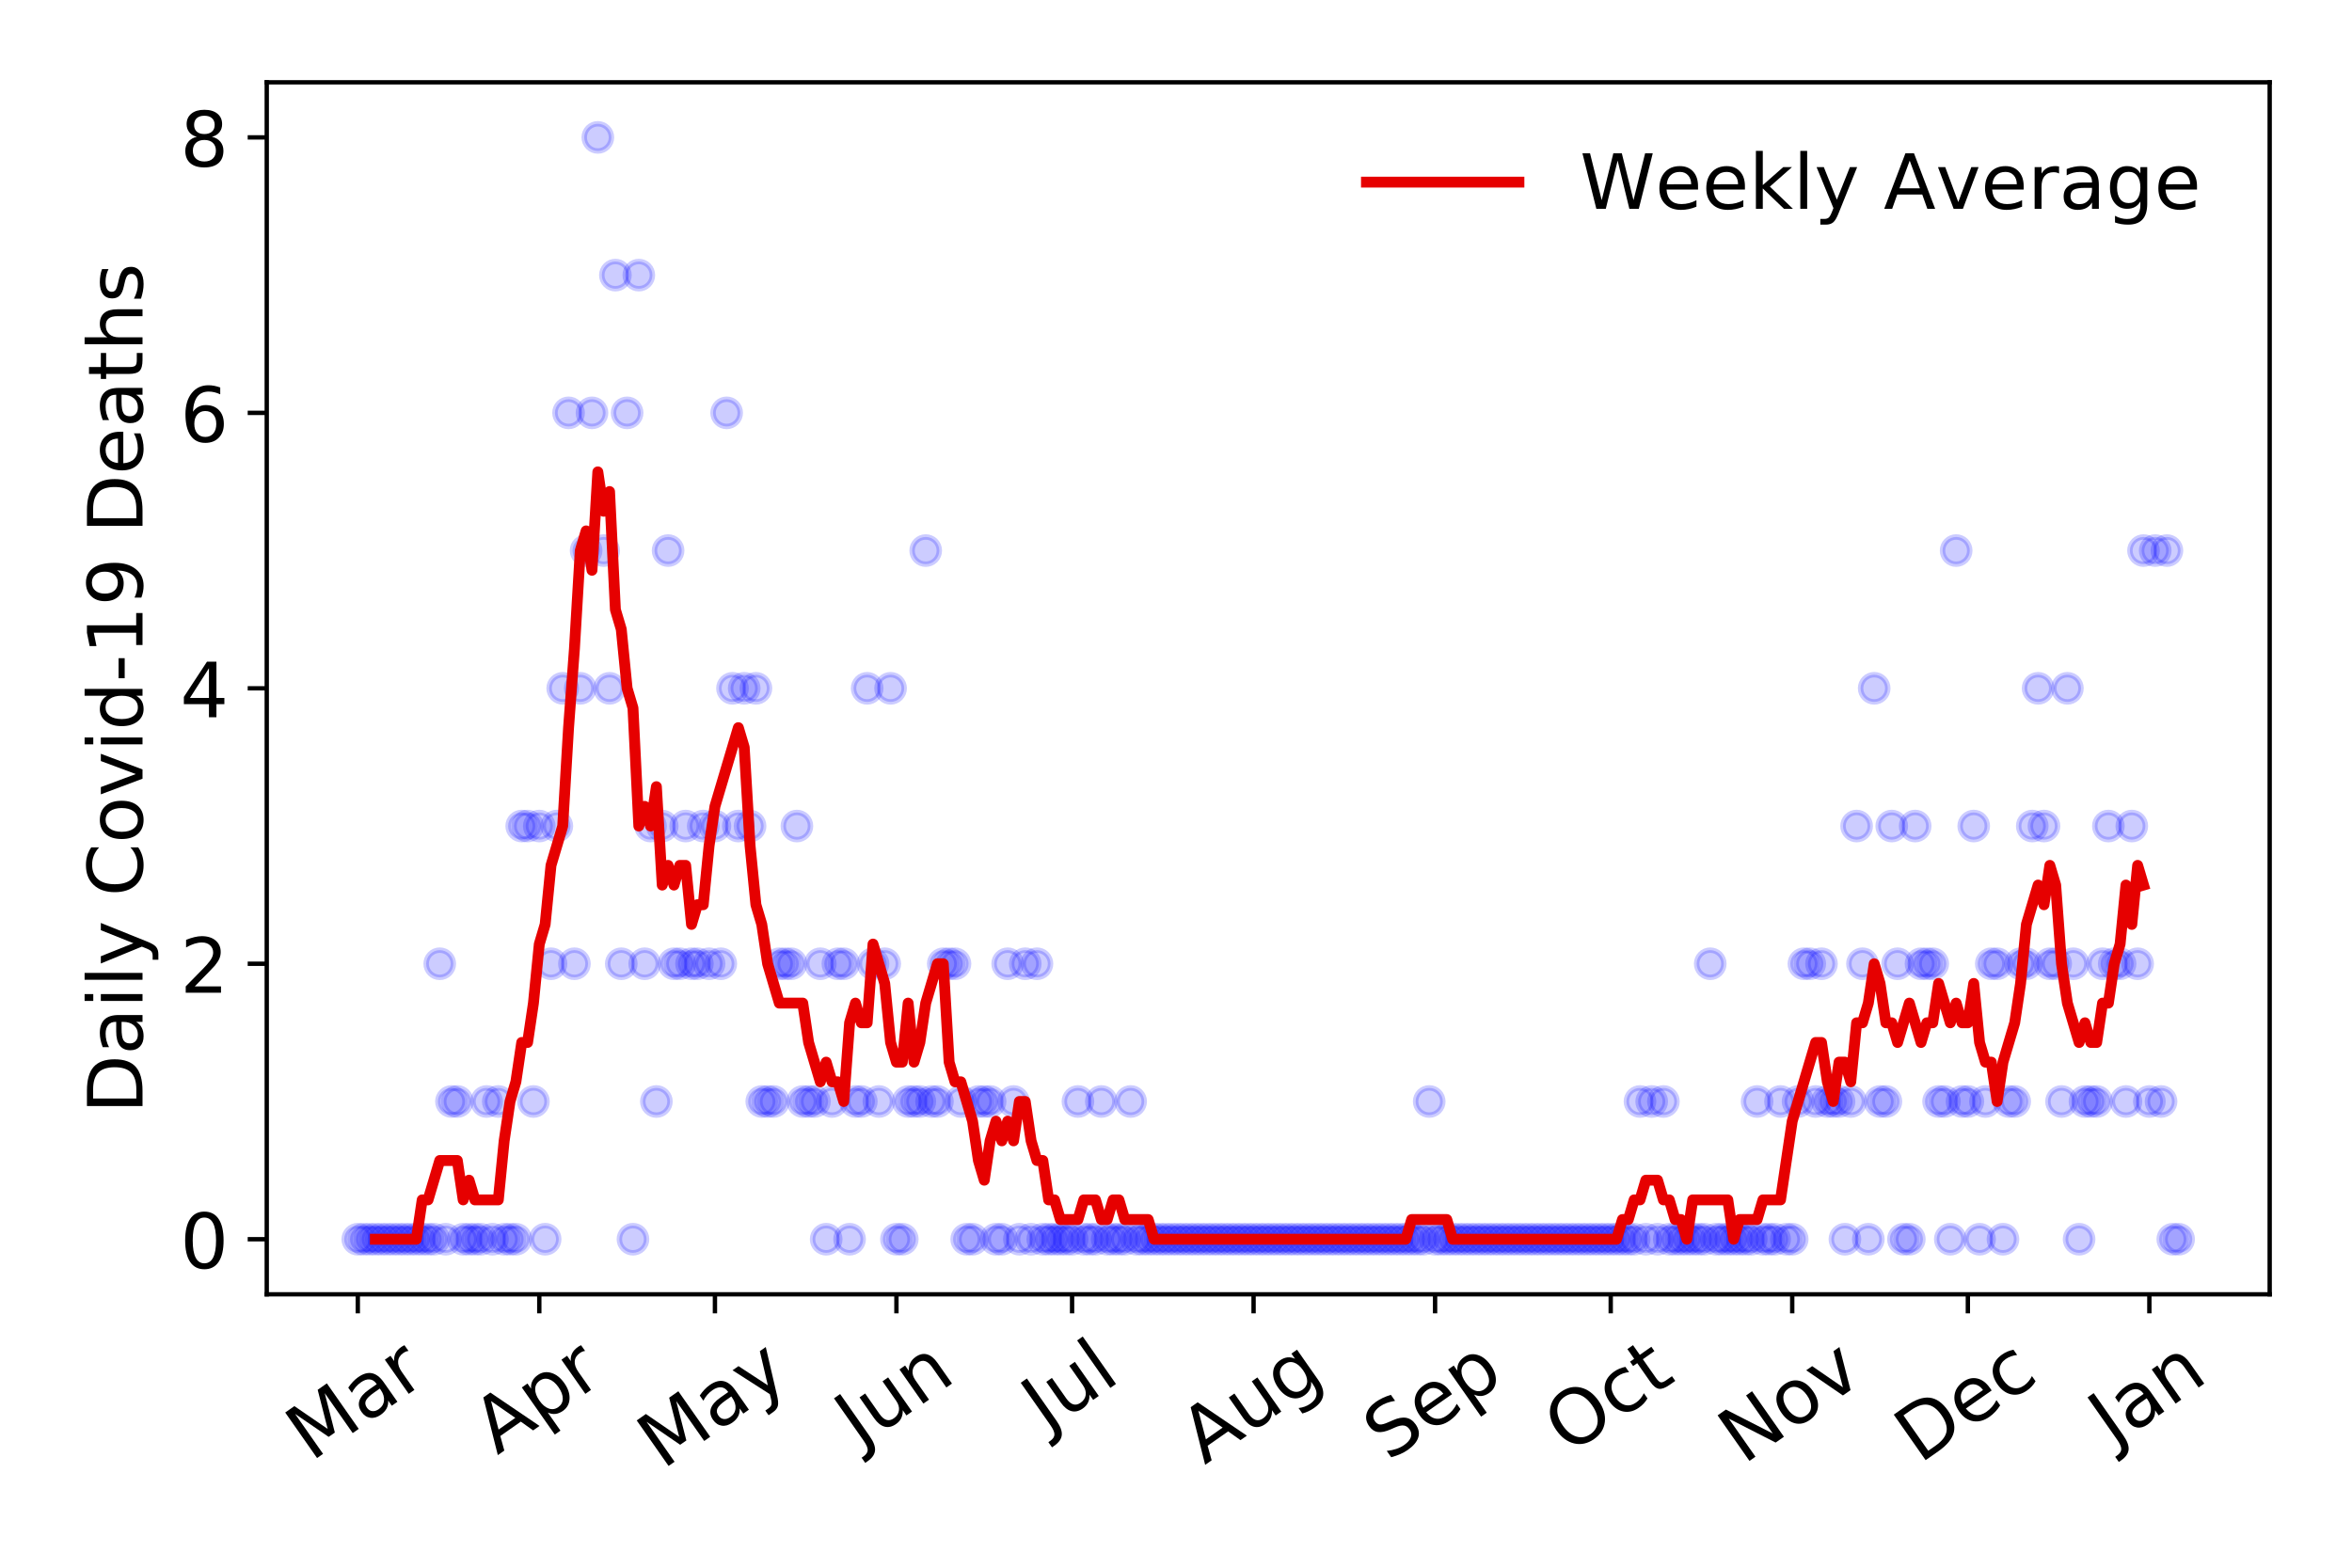 <?xml version="1.0" encoding="utf-8" standalone="no"?>
<!DOCTYPE svg PUBLIC "-//W3C//DTD SVG 1.1//EN"
  "http://www.w3.org/Graphics/SVG/1.1/DTD/svg11.dtd">
<!-- Created with matplotlib (https://matplotlib.org/) -->
<svg height="288pt" version="1.1" viewBox="0 0 432 288" width="432pt" xmlns="http://www.w3.org/2000/svg" xmlns:xlink="http://www.w3.org/1999/xlink">
 <defs>
  <style type="text/css">
*{stroke-linecap:butt;stroke-linejoin:round;}
  </style>
 </defs>
 <g id="figure_1">
  <g id="patch_1">
   <path d="M 0 288 
L 432 288 
L 432 0 
L 0 0 
z
" style="fill:#ffffff;"/>
  </g>
  <g id="axes_1">
   <g id="patch_2">
    <path d="M 48.995 237.778 
L 416.88 237.778 
L 416.88 15.12 
L 48.995 15.12 
z
" style="fill:#ffffff;"/>
   </g>
   <g id="matplotlib.axis_1">
    <g id="xtick_1">
     <g id="line2d_1">
      <defs>
       <path d="M 0 0 
L 0 3.5 
" id="ma1857317d9" style="stroke:#000000;stroke-width:0.8;"/>
      </defs>
      <g>
       <use style="stroke:#000000;stroke-width:0.8;" x="65.717" xlink:href="#ma1857317d9" y="237.778"/>
      </g>
     </g>
     <g id="text_1">
      <!-- Mar -->
      <defs>
       <path d="M 9.812 72.906 
L 24.516 72.906 
L 43.109 23.297 
L 61.812 72.906 
L 76.516 72.906 
L 76.516 0 
L 66.891 0 
L 66.891 64.016 
L 48.094 14.016 
L 38.188 14.016 
L 19.391 64.016 
L 19.391 0 
L 9.812 0 
z
" id="DejaVuSans-77"/>
       <path d="M 34.281 27.484 
Q 23.391 27.484 19.188 25 
Q 14.984 22.516 14.984 16.5 
Q 14.984 11.719 18.141 8.906 
Q 21.297 6.109 26.703 6.109 
Q 34.188 6.109 38.703 11.406 
Q 43.219 16.703 43.219 25.484 
L 43.219 27.484 
z
M 52.203 31.203 
L 52.203 0 
L 43.219 0 
L 43.219 8.297 
Q 40.141 3.328 35.547 0.953 
Q 30.953 -1.422 24.312 -1.422 
Q 15.922 -1.422 10.953 3.297 
Q 6 8.016 6 15.922 
Q 6 25.141 12.172 29.828 
Q 18.359 34.516 30.609 34.516 
L 43.219 34.516 
L 43.219 35.406 
Q 43.219 41.609 39.141 45 
Q 35.062 48.391 27.688 48.391 
Q 23 48.391 18.547 47.266 
Q 14.109 46.141 10.016 43.891 
L 10.016 52.203 
Q 14.938 54.109 19.578 55.047 
Q 24.219 56 28.609 56 
Q 40.484 56 46.344 49.844 
Q 52.203 43.703 52.203 31.203 
z
" id="DejaVuSans-97"/>
       <path d="M 41.109 46.297 
Q 39.594 47.172 37.812 47.578 
Q 36.031 48 33.891 48 
Q 26.266 48 22.188 43.047 
Q 18.109 38.094 18.109 28.812 
L 18.109 0 
L 9.078 0 
L 9.078 54.688 
L 18.109 54.688 
L 18.109 46.188 
Q 20.953 51.172 25.484 53.578 
Q 30.031 56 36.531 56 
Q 37.453 56 38.578 55.875 
Q 39.703 55.766 41.062 55.516 
z
" id="DejaVuSans-114"/>
      </defs>
      <g transform="translate(57.114 268.643)rotate(-35)scale(0.14 -0.14)">
       <use xlink:href="#DejaVuSans-77"/>
       <use x="86.279" xlink:href="#DejaVuSans-97"/>
       <use x="147.559" xlink:href="#DejaVuSans-114"/>
      </g>
     </g>
    </g>
    <g id="xtick_2">
     <g id="line2d_2">
      <g>
       <use style="stroke:#000000;stroke-width:0.8;" x="99.054" xlink:href="#ma1857317d9" y="237.778"/>
      </g>
     </g>
     <g id="text_2">
      <!-- Apr -->
      <defs>
       <path d="M 34.188 63.188 
L 20.797 26.906 
L 47.609 26.906 
z
M 28.609 72.906 
L 39.797 72.906 
L 67.578 0 
L 57.328 0 
L 50.688 18.703 
L 17.828 18.703 
L 11.188 0 
L 0.781 0 
z
" id="DejaVuSans-65"/>
       <path d="M 18.109 8.203 
L 18.109 -20.797 
L 9.078 -20.797 
L 9.078 54.688 
L 18.109 54.688 
L 18.109 46.391 
Q 20.953 51.266 25.266 53.625 
Q 29.594 56 35.594 56 
Q 45.562 56 51.781 48.094 
Q 58.016 40.188 58.016 27.297 
Q 58.016 14.406 51.781 6.484 
Q 45.562 -1.422 35.594 -1.422 
Q 29.594 -1.422 25.266 0.953 
Q 20.953 3.328 18.109 8.203 
z
M 48.688 27.297 
Q 48.688 37.203 44.609 42.844 
Q 40.531 48.484 33.406 48.484 
Q 26.266 48.484 22.188 42.844 
Q 18.109 37.203 18.109 27.297 
Q 18.109 17.391 22.188 11.75 
Q 26.266 6.109 33.406 6.109 
Q 40.531 6.109 44.609 11.75 
Q 48.688 17.391 48.688 27.297 
z
" id="DejaVuSans-112"/>
      </defs>
      <g transform="translate(91.349 267.384)rotate(-35)scale(0.14 -0.14)">
       <use xlink:href="#DejaVuSans-65"/>
       <use x="68.408" xlink:href="#DejaVuSans-112"/>
       <use x="131.885" xlink:href="#DejaVuSans-114"/>
      </g>
     </g>
    </g>
    <g id="xtick_3">
     <g id="line2d_3">
      <g>
       <use style="stroke:#000000;stroke-width:0.8;" x="131.315" xlink:href="#ma1857317d9" y="237.778"/>
      </g>
     </g>
     <g id="text_3">
      <!-- May -->
      <defs>
       <path d="M 32.172 -5.078 
Q 28.375 -14.844 24.75 -17.812 
Q 21.141 -20.797 15.094 -20.797 
L 7.906 -20.797 
L 7.906 -13.281 
L 13.188 -13.281 
Q 16.891 -13.281 18.938 -11.516 
Q 21 -9.766 23.484 -3.219 
L 25.094 0.875 
L 2.984 54.688 
L 12.5 54.688 
L 29.594 11.922 
L 46.688 54.688 
L 56.203 54.688 
z
" id="DejaVuSans-121"/>
      </defs>
      <g transform="translate(121.675 270.094)rotate(-35)scale(0.14 -0.14)">
       <use xlink:href="#DejaVuSans-77"/>
       <use x="86.279" xlink:href="#DejaVuSans-97"/>
       <use x="147.559" xlink:href="#DejaVuSans-121"/>
      </g>
     </g>
    </g>
    <g id="xtick_4">
     <g id="line2d_4">
      <g>
       <use style="stroke:#000000;stroke-width:0.8;" x="164.651" xlink:href="#ma1857317d9" y="237.778"/>
      </g>
     </g>
     <g id="text_4">
      <!-- Jun -->
      <defs>
       <path d="M 9.812 72.906 
L 19.672 72.906 
L 19.672 5.078 
Q 19.672 -8.109 14.672 -14.062 
Q 9.672 -20.016 -1.422 -20.016 
L -5.172 -20.016 
L -5.172 -11.719 
L -2.094 -11.719 
Q 4.438 -11.719 7.125 -8.047 
Q 9.812 -4.391 9.812 5.078 
z
" id="DejaVuSans-74"/>
       <path d="M 8.5 21.578 
L 8.5 54.688 
L 17.484 54.688 
L 17.484 21.922 
Q 17.484 14.156 20.5 10.266 
Q 23.531 6.391 29.594 6.391 
Q 36.859 6.391 41.078 11.031 
Q 45.312 15.672 45.312 23.688 
L 45.312 54.688 
L 54.297 54.688 
L 54.297 0 
L 45.312 0 
L 45.312 8.406 
Q 42.047 3.422 37.719 1 
Q 33.406 -1.422 27.688 -1.422 
Q 18.266 -1.422 13.375 4.438 
Q 8.5 10.297 8.5 21.578 
z
M 31.109 56 
z
" id="DejaVuSans-117"/>
       <path d="M 54.891 33.016 
L 54.891 0 
L 45.906 0 
L 45.906 32.719 
Q 45.906 40.484 42.875 44.328 
Q 39.844 48.188 33.797 48.188 
Q 26.516 48.188 22.312 43.547 
Q 18.109 38.922 18.109 30.906 
L 18.109 0 
L 9.078 0 
L 9.078 54.688 
L 18.109 54.688 
L 18.109 46.188 
Q 21.344 51.125 25.703 53.562 
Q 30.078 56 35.797 56 
Q 45.219 56 50.047 50.172 
Q 54.891 44.344 54.891 33.016 
z
" id="DejaVuSans-110"/>
      </defs>
      <g transform="translate(157.908 266.039)rotate(-35)scale(0.14 -0.14)">
       <use xlink:href="#DejaVuSans-74"/>
       <use x="29.492" xlink:href="#DejaVuSans-117"/>
       <use x="92.871" xlink:href="#DejaVuSans-110"/>
      </g>
     </g>
    </g>
    <g id="xtick_5">
     <g id="line2d_5">
      <g>
       <use style="stroke:#000000;stroke-width:0.8;" x="196.913" xlink:href="#ma1857317d9" y="237.778"/>
      </g>
     </g>
     <g id="text_5">
      <!-- Jul -->
      <defs>
       <path d="M 9.422 75.984 
L 18.406 75.984 
L 18.406 0 
L 9.422 0 
z
" id="DejaVuSans-108"/>
      </defs>
      <g transform="translate(192.21 263.181)rotate(-35)scale(0.14 -0.14)">
       <use xlink:href="#DejaVuSans-74"/>
       <use x="29.492" xlink:href="#DejaVuSans-117"/>
       <use x="92.871" xlink:href="#DejaVuSans-108"/>
      </g>
     </g>
    </g>
    <g id="xtick_6">
     <g id="line2d_6">
      <g>
       <use style="stroke:#000000;stroke-width:0.8;" x="230.249" xlink:href="#ma1857317d9" y="237.778"/>
      </g>
     </g>
     <g id="text_6">
      <!-- Aug -->
      <defs>
       <path d="M 45.406 27.984 
Q 45.406 37.75 41.375 43.109 
Q 37.359 48.484 30.078 48.484 
Q 22.859 48.484 18.828 43.109 
Q 14.797 37.75 14.797 27.984 
Q 14.797 18.266 18.828 12.891 
Q 22.859 7.516 30.078 7.516 
Q 37.359 7.516 41.375 12.891 
Q 45.406 18.266 45.406 27.984 
z
M 54.391 6.781 
Q 54.391 -7.172 48.188 -13.984 
Q 42 -20.797 29.203 -20.797 
Q 24.469 -20.797 20.266 -20.094 
Q 16.062 -19.391 12.109 -17.922 
L 12.109 -9.188 
Q 16.062 -11.328 19.922 -12.344 
Q 23.781 -13.375 27.781 -13.375 
Q 36.625 -13.375 41.016 -8.766 
Q 45.406 -4.156 45.406 5.172 
L 45.406 9.625 
Q 42.625 4.781 38.281 2.391 
Q 33.938 0 27.875 0 
Q 17.828 0 11.672 7.656 
Q 5.516 15.328 5.516 27.984 
Q 5.516 40.672 11.672 48.328 
Q 17.828 56 27.875 56 
Q 33.938 56 38.281 53.609 
Q 42.625 51.219 45.406 46.391 
L 45.406 54.688 
L 54.391 54.688 
z
" id="DejaVuSans-103"/>
      </defs>
      <g transform="translate(221.268 269.172)rotate(-35)scale(0.14 -0.14)">
       <use xlink:href="#DejaVuSans-65"/>
       <use x="68.408" xlink:href="#DejaVuSans-117"/>
       <use x="131.787" xlink:href="#DejaVuSans-103"/>
      </g>
     </g>
    </g>
    <g id="xtick_7">
     <g id="line2d_7">
      <g>
       <use style="stroke:#000000;stroke-width:0.8;" x="263.586" xlink:href="#ma1857317d9" y="237.778"/>
      </g>
     </g>
     <g id="text_7">
      <!-- Sep -->
      <defs>
       <path d="M 53.516 70.516 
L 53.516 60.891 
Q 47.906 63.578 42.922 64.891 
Q 37.938 66.219 33.297 66.219 
Q 25.25 66.219 20.875 63.094 
Q 16.5 59.969 16.5 54.203 
Q 16.5 49.359 19.406 46.891 
Q 22.312 44.438 30.422 42.922 
L 36.375 41.703 
Q 47.406 39.594 52.656 34.297 
Q 57.906 29 57.906 20.125 
Q 57.906 9.516 50.797 4.047 
Q 43.703 -1.422 29.984 -1.422 
Q 24.812 -1.422 18.969 -0.25 
Q 13.141 0.922 6.891 3.219 
L 6.891 13.375 
Q 12.891 10.016 18.656 8.297 
Q 24.422 6.594 29.984 6.594 
Q 38.422 6.594 43.016 9.906 
Q 47.609 13.234 47.609 19.391 
Q 47.609 24.75 44.312 27.781 
Q 41.016 30.812 33.5 32.328 
L 27.484 33.5 
Q 16.453 35.688 11.516 40.375 
Q 6.594 45.062 6.594 53.422 
Q 6.594 63.094 13.406 68.656 
Q 20.219 74.219 32.172 74.219 
Q 37.312 74.219 42.625 73.281 
Q 47.953 72.359 53.516 70.516 
z
" id="DejaVuSans-83"/>
       <path d="M 56.203 29.594 
L 56.203 25.203 
L 14.891 25.203 
Q 15.484 15.922 20.484 11.062 
Q 25.484 6.203 34.422 6.203 
Q 39.594 6.203 44.453 7.469 
Q 49.312 8.734 54.109 11.281 
L 54.109 2.781 
Q 49.266 0.734 44.188 -0.344 
Q 39.109 -1.422 33.891 -1.422 
Q 20.797 -1.422 13.156 6.188 
Q 5.516 13.812 5.516 26.812 
Q 5.516 40.234 12.766 48.109 
Q 20.016 56 32.328 56 
Q 43.359 56 49.781 48.891 
Q 56.203 41.797 56.203 29.594 
z
M 47.219 32.234 
Q 47.125 39.594 43.094 43.984 
Q 39.062 48.391 32.422 48.391 
Q 24.906 48.391 20.391 44.141 
Q 15.875 39.891 15.188 32.172 
z
" id="DejaVuSans-101"/>
      </defs>
      <g transform="translate(254.993 268.629)rotate(-35)scale(0.14 -0.14)">
       <use xlink:href="#DejaVuSans-83"/>
       <use x="63.477" xlink:href="#DejaVuSans-101"/>
       <use x="125" xlink:href="#DejaVuSans-112"/>
      </g>
     </g>
    </g>
    <g id="xtick_8">
     <g id="line2d_8">
      <g>
       <use style="stroke:#000000;stroke-width:0.8;" x="295.847" xlink:href="#ma1857317d9" y="237.778"/>
      </g>
     </g>
     <g id="text_8">
      <!-- Oct -->
      <defs>
       <path d="M 39.406 66.219 
Q 28.656 66.219 22.328 58.203 
Q 16.016 50.203 16.016 36.375 
Q 16.016 22.609 22.328 14.594 
Q 28.656 6.594 39.406 6.594 
Q 50.141 6.594 56.422 14.594 
Q 62.703 22.609 62.703 36.375 
Q 62.703 50.203 56.422 58.203 
Q 50.141 66.219 39.406 66.219 
z
M 39.406 74.219 
Q 54.734 74.219 63.906 63.938 
Q 73.094 53.656 73.094 36.375 
Q 73.094 19.141 63.906 8.859 
Q 54.734 -1.422 39.406 -1.422 
Q 24.031 -1.422 14.812 8.828 
Q 5.609 19.094 5.609 36.375 
Q 5.609 53.656 14.812 63.938 
Q 24.031 74.219 39.406 74.219 
z
" id="DejaVuSans-79"/>
       <path d="M 48.781 52.594 
L 48.781 44.188 
Q 44.969 46.297 41.141 47.344 
Q 37.312 48.391 33.406 48.391 
Q 24.656 48.391 19.812 42.844 
Q 14.984 37.312 14.984 27.297 
Q 14.984 17.281 19.812 11.734 
Q 24.656 6.203 33.406 6.203 
Q 37.312 6.203 41.141 7.25 
Q 44.969 8.297 48.781 10.406 
L 48.781 2.094 
Q 45.016 0.344 40.984 -0.531 
Q 36.969 -1.422 32.422 -1.422 
Q 20.062 -1.422 12.781 6.344 
Q 5.516 14.109 5.516 27.297 
Q 5.516 40.672 12.859 48.328 
Q 20.219 56 33.016 56 
Q 37.156 56 41.109 55.141 
Q 45.062 54.297 48.781 52.594 
z
" id="DejaVuSans-99"/>
       <path d="M 18.312 70.219 
L 18.312 54.688 
L 36.812 54.688 
L 36.812 47.703 
L 18.312 47.703 
L 18.312 18.016 
Q 18.312 11.328 20.141 9.422 
Q 21.969 7.516 27.594 7.516 
L 36.812 7.516 
L 36.812 0 
L 27.594 0 
Q 17.188 0 13.234 3.875 
Q 9.281 7.766 9.281 18.016 
L 9.281 47.703 
L 2.688 47.703 
L 2.688 54.688 
L 9.281 54.688 
L 9.281 70.219 
z
" id="DejaVuSans-116"/>
      </defs>
      <g transform="translate(288.148 267.377)rotate(-35)scale(0.14 -0.14)">
       <use xlink:href="#DejaVuSans-79"/>
       <use x="78.711" xlink:href="#DejaVuSans-99"/>
       <use x="133.691" xlink:href="#DejaVuSans-116"/>
      </g>
     </g>
    </g>
    <g id="xtick_9">
     <g id="line2d_9">
      <g>
       <use style="stroke:#000000;stroke-width:0.8;" x="329.183" xlink:href="#ma1857317d9" y="237.778"/>
      </g>
     </g>
     <g id="text_9">
      <!-- Nov -->
      <defs>
       <path d="M 9.812 72.906 
L 23.094 72.906 
L 55.422 11.922 
L 55.422 72.906 
L 64.984 72.906 
L 64.984 0 
L 51.703 0 
L 19.391 60.984 
L 19.391 0 
L 9.812 0 
z
" id="DejaVuSans-78"/>
       <path d="M 30.609 48.391 
Q 23.391 48.391 19.188 42.75 
Q 14.984 37.109 14.984 27.297 
Q 14.984 17.484 19.156 11.844 
Q 23.344 6.203 30.609 6.203 
Q 37.797 6.203 41.984 11.859 
Q 46.188 17.531 46.188 27.297 
Q 46.188 37.016 41.984 42.703 
Q 37.797 48.391 30.609 48.391 
z
M 30.609 56 
Q 42.328 56 49.016 48.375 
Q 55.719 40.766 55.719 27.297 
Q 55.719 13.875 49.016 6.219 
Q 42.328 -1.422 30.609 -1.422 
Q 18.844 -1.422 12.172 6.219 
Q 5.516 13.875 5.516 27.297 
Q 5.516 40.766 12.172 48.375 
Q 18.844 56 30.609 56 
z
" id="DejaVuSans-111"/>
       <path d="M 2.984 54.688 
L 12.5 54.688 
L 29.594 8.797 
L 46.688 54.688 
L 56.203 54.688 
L 35.688 0 
L 23.484 0 
z
" id="DejaVuSans-118"/>
      </defs>
      <g transform="translate(320.207 269.166)rotate(-35)scale(0.14 -0.14)">
       <use xlink:href="#DejaVuSans-78"/>
       <use x="74.805" xlink:href="#DejaVuSans-111"/>
       <use x="135.986" xlink:href="#DejaVuSans-118"/>
      </g>
     </g>
    </g>
    <g id="xtick_10">
     <g id="line2d_10">
      <g>
       <use style="stroke:#000000;stroke-width:0.8;" x="361.445" xlink:href="#ma1857317d9" y="237.778"/>
      </g>
     </g>
     <g id="text_10">
      <!-- Dec -->
      <defs>
       <path d="M 19.672 64.797 
L 19.672 8.109 
L 31.594 8.109 
Q 46.688 8.109 53.688 14.938 
Q 60.688 21.781 60.688 36.531 
Q 60.688 51.172 53.688 57.984 
Q 46.688 64.797 31.594 64.797 
z
M 9.812 72.906 
L 30.078 72.906 
Q 51.266 72.906 61.172 64.094 
Q 71.094 55.281 71.094 36.531 
Q 71.094 17.672 61.125 8.828 
Q 51.172 0 30.078 0 
L 9.812 0 
z
" id="DejaVuSans-68"/>
      </defs>
      <g transform="translate(352.564 269.032)rotate(-35)scale(0.14 -0.14)">
       <use xlink:href="#DejaVuSans-68"/>
       <use x="77.002" xlink:href="#DejaVuSans-101"/>
       <use x="138.525" xlink:href="#DejaVuSans-99"/>
      </g>
     </g>
    </g>
    <g id="xtick_11">
     <g id="line2d_11">
      <g>
       <use style="stroke:#000000;stroke-width:0.8;" x="394.781" xlink:href="#ma1857317d9" y="237.778"/>
      </g>
     </g>
     <g id="text_11">
      <!-- Jan -->
      <g transform="translate(388.157 265.871)rotate(-35)scale(0.14 -0.14)">
       <use xlink:href="#DejaVuSans-74"/>
       <use x="29.492" xlink:href="#DejaVuSans-97"/>
       <use x="90.771" xlink:href="#DejaVuSans-110"/>
      </g>
     </g>
    </g>
   </g>
   <g id="matplotlib.axis_2">
    <g id="ytick_1">
     <g id="line2d_12">
      <defs>
       <path d="M 0 0 
L -3.5 0 
" id="m76b2e0f319" style="stroke:#000000;stroke-width:0.8;"/>
      </defs>
      <g>
       <use style="stroke:#000000;stroke-width:0.8;" x="48.995" xlink:href="#m76b2e0f319" y="227.657"/>
      </g>
     </g>
     <g id="text_12">
      <!-- 0 -->
      <defs>
       <path d="M 31.781 66.406 
Q 24.172 66.406 20.328 58.906 
Q 16.5 51.422 16.5 36.375 
Q 16.5 21.391 20.328 13.891 
Q 24.172 6.391 31.781 6.391 
Q 39.453 6.391 43.281 13.891 
Q 47.125 21.391 47.125 36.375 
Q 47.125 51.422 43.281 58.906 
Q 39.453 66.406 31.781 66.406 
z
M 31.781 74.219 
Q 44.047 74.219 50.516 64.516 
Q 56.984 54.828 56.984 36.375 
Q 56.984 17.969 50.516 8.266 
Q 44.047 -1.422 31.781 -1.422 
Q 19.531 -1.422 13.062 8.266 
Q 6.594 17.969 6.594 36.375 
Q 6.594 54.828 13.062 64.516 
Q 19.531 74.219 31.781 74.219 
z
" id="DejaVuSans-48"/>
      </defs>
      <g transform="translate(33.087 232.976)scale(0.14 -0.14)">
       <use xlink:href="#DejaVuSans-48"/>
      </g>
     </g>
    </g>
    <g id="ytick_2">
     <g id="line2d_13">
      <g>
       <use style="stroke:#000000;stroke-width:0.8;" x="48.995" xlink:href="#m76b2e0f319" y="177.053"/>
      </g>
     </g>
     <g id="text_13">
      <!-- 2 -->
      <defs>
       <path d="M 19.188 8.297 
L 53.609 8.297 
L 53.609 0 
L 7.328 0 
L 7.328 8.297 
Q 12.938 14.109 22.625 23.891 
Q 32.328 33.688 34.812 36.531 
Q 39.547 41.844 41.422 45.531 
Q 43.312 49.219 43.312 52.781 
Q 43.312 58.594 39.234 62.25 
Q 35.156 65.922 28.609 65.922 
Q 23.969 65.922 18.812 64.312 
Q 13.672 62.703 7.812 59.422 
L 7.812 69.391 
Q 13.766 71.781 18.938 73 
Q 24.125 74.219 28.422 74.219 
Q 39.75 74.219 46.484 68.547 
Q 53.219 62.891 53.219 53.422 
Q 53.219 48.922 51.531 44.891 
Q 49.859 40.875 45.406 35.406 
Q 44.188 33.984 37.641 27.219 
Q 31.109 20.453 19.188 8.297 
z
" id="DejaVuSans-50"/>
      </defs>
      <g transform="translate(33.087 182.372)scale(0.14 -0.14)">
       <use xlink:href="#DejaVuSans-50"/>
      </g>
     </g>
    </g>
    <g id="ytick_3">
     <g id="line2d_14">
      <g>
       <use style="stroke:#000000;stroke-width:0.8;" x="48.995" xlink:href="#m76b2e0f319" y="126.449"/>
      </g>
     </g>
     <g id="text_14">
      <!-- 4 -->
      <defs>
       <path d="M 37.797 64.312 
L 12.891 25.391 
L 37.797 25.391 
z
M 35.203 72.906 
L 47.609 72.906 
L 47.609 25.391 
L 58.016 25.391 
L 58.016 17.188 
L 47.609 17.188 
L 47.609 0 
L 37.797 0 
L 37.797 17.188 
L 4.891 17.188 
L 4.891 26.703 
z
" id="DejaVuSans-52"/>
      </defs>
      <g transform="translate(33.087 131.768)scale(0.14 -0.14)">
       <use xlink:href="#DejaVuSans-52"/>
      </g>
     </g>
    </g>
    <g id="ytick_4">
     <g id="line2d_15">
      <g>
       <use style="stroke:#000000;stroke-width:0.8;" x="48.995" xlink:href="#m76b2e0f319" y="75.845"/>
      </g>
     </g>
     <g id="text_15">
      <!-- 6 -->
      <defs>
       <path d="M 33.016 40.375 
Q 26.375 40.375 22.484 35.828 
Q 18.609 31.297 18.609 23.391 
Q 18.609 15.531 22.484 10.953 
Q 26.375 6.391 33.016 6.391 
Q 39.656 6.391 43.531 10.953 
Q 47.406 15.531 47.406 23.391 
Q 47.406 31.297 43.531 35.828 
Q 39.656 40.375 33.016 40.375 
z
M 52.594 71.297 
L 52.594 62.312 
Q 48.875 64.062 45.094 64.984 
Q 41.312 65.922 37.594 65.922 
Q 27.828 65.922 22.672 59.328 
Q 17.531 52.734 16.797 39.406 
Q 19.672 43.656 24.016 45.922 
Q 28.375 48.188 33.594 48.188 
Q 44.578 48.188 50.953 41.516 
Q 57.328 34.859 57.328 23.391 
Q 57.328 12.156 50.688 5.359 
Q 44.047 -1.422 33.016 -1.422 
Q 20.359 -1.422 13.672 8.266 
Q 6.984 17.969 6.984 36.375 
Q 6.984 53.656 15.188 63.938 
Q 23.391 74.219 37.203 74.219 
Q 40.922 74.219 44.703 73.484 
Q 48.484 72.75 52.594 71.297 
z
" id="DejaVuSans-54"/>
      </defs>
      <g transform="translate(33.087 81.164)scale(0.14 -0.14)">
       <use xlink:href="#DejaVuSans-54"/>
      </g>
     </g>
    </g>
    <g id="ytick_5">
     <g id="line2d_16">
      <g>
       <use style="stroke:#000000;stroke-width:0.8;" x="48.995" xlink:href="#m76b2e0f319" y="25.241"/>
      </g>
     </g>
     <g id="text_16">
      <!-- 8 -->
      <defs>
       <path d="M 31.781 34.625 
Q 24.75 34.625 20.719 30.859 
Q 16.703 27.094 16.703 20.516 
Q 16.703 13.922 20.719 10.156 
Q 24.75 6.391 31.781 6.391 
Q 38.812 6.391 42.859 10.172 
Q 46.922 13.969 46.922 20.516 
Q 46.922 27.094 42.891 30.859 
Q 38.875 34.625 31.781 34.625 
z
M 21.922 38.812 
Q 15.578 40.375 12.031 44.719 
Q 8.5 49.078 8.5 55.328 
Q 8.5 64.062 14.719 69.141 
Q 20.953 74.219 31.781 74.219 
Q 42.672 74.219 48.875 69.141 
Q 55.078 64.062 55.078 55.328 
Q 55.078 49.078 51.531 44.719 
Q 48 40.375 41.703 38.812 
Q 48.828 37.156 52.797 32.312 
Q 56.781 27.484 56.781 20.516 
Q 56.781 9.906 50.312 4.234 
Q 43.844 -1.422 31.781 -1.422 
Q 19.734 -1.422 13.25 4.234 
Q 6.781 9.906 6.781 20.516 
Q 6.781 27.484 10.781 32.312 
Q 14.797 37.156 21.922 38.812 
z
M 18.312 54.391 
Q 18.312 48.734 21.844 45.562 
Q 25.391 42.391 31.781 42.391 
Q 38.141 42.391 41.719 45.562 
Q 45.312 48.734 45.312 54.391 
Q 45.312 60.062 41.719 63.234 
Q 38.141 66.406 31.781 66.406 
Q 25.391 66.406 21.844 63.234 
Q 18.312 60.062 18.312 54.391 
z
" id="DejaVuSans-56"/>
      </defs>
      <g transform="translate(33.087 30.56)scale(0.14 -0.14)">
       <use xlink:href="#DejaVuSans-56"/>
      </g>
     </g>
    </g>
    <g id="text_17">
     <!-- Daily Covid-19 Deaths -->
     <defs>
      <path d="M 9.422 54.688 
L 18.406 54.688 
L 18.406 0 
L 9.422 0 
z
M 9.422 75.984 
L 18.406 75.984 
L 18.406 64.594 
L 9.422 64.594 
z
" id="DejaVuSans-105"/>
      <path id="DejaVuSans-32"/>
      <path d="M 64.406 67.281 
L 64.406 56.891 
Q 59.422 61.531 53.781 63.812 
Q 48.141 66.109 41.797 66.109 
Q 29.297 66.109 22.656 58.469 
Q 16.016 50.828 16.016 36.375 
Q 16.016 21.969 22.656 14.328 
Q 29.297 6.688 41.797 6.688 
Q 48.141 6.688 53.781 8.984 
Q 59.422 11.281 64.406 15.922 
L 64.406 5.609 
Q 59.234 2.094 53.438 0.328 
Q 47.656 -1.422 41.219 -1.422 
Q 24.656 -1.422 15.125 8.703 
Q 5.609 18.844 5.609 36.375 
Q 5.609 53.953 15.125 64.078 
Q 24.656 74.219 41.219 74.219 
Q 47.75 74.219 53.531 72.484 
Q 59.328 70.75 64.406 67.281 
z
" id="DejaVuSans-67"/>
      <path d="M 45.406 46.391 
L 45.406 75.984 
L 54.391 75.984 
L 54.391 0 
L 45.406 0 
L 45.406 8.203 
Q 42.578 3.328 38.25 0.953 
Q 33.938 -1.422 27.875 -1.422 
Q 17.969 -1.422 11.734 6.484 
Q 5.516 14.406 5.516 27.297 
Q 5.516 40.188 11.734 48.094 
Q 17.969 56 27.875 56 
Q 33.938 56 38.25 53.625 
Q 42.578 51.266 45.406 46.391 
z
M 14.797 27.297 
Q 14.797 17.391 18.875 11.75 
Q 22.953 6.109 30.078 6.109 
Q 37.203 6.109 41.297 11.75 
Q 45.406 17.391 45.406 27.297 
Q 45.406 37.203 41.297 42.844 
Q 37.203 48.484 30.078 48.484 
Q 22.953 48.484 18.875 42.844 
Q 14.797 37.203 14.797 27.297 
z
" id="DejaVuSans-100"/>
      <path d="M 4.891 31.391 
L 31.203 31.391 
L 31.203 23.391 
L 4.891 23.391 
z
" id="DejaVuSans-45"/>
      <path d="M 12.406 8.297 
L 28.516 8.297 
L 28.516 63.922 
L 10.984 60.406 
L 10.984 69.391 
L 28.422 72.906 
L 38.281 72.906 
L 38.281 8.297 
L 54.391 8.297 
L 54.391 0 
L 12.406 0 
z
" id="DejaVuSans-49"/>
      <path d="M 10.984 1.516 
L 10.984 10.5 
Q 14.703 8.734 18.5 7.812 
Q 22.312 6.891 25.984 6.891 
Q 35.75 6.891 40.891 13.453 
Q 46.047 20.016 46.781 33.406 
Q 43.953 29.203 39.594 26.953 
Q 35.25 24.703 29.984 24.703 
Q 19.047 24.703 12.672 31.312 
Q 6.297 37.938 6.297 49.422 
Q 6.297 60.641 12.938 67.422 
Q 19.578 74.219 30.609 74.219 
Q 43.266 74.219 49.922 64.516 
Q 56.594 54.828 56.594 36.375 
Q 56.594 19.141 48.406 8.859 
Q 40.234 -1.422 26.422 -1.422 
Q 22.703 -1.422 18.891 -0.688 
Q 15.094 0.047 10.984 1.516 
z
M 30.609 32.422 
Q 37.25 32.422 41.125 36.953 
Q 45.016 41.5 45.016 49.422 
Q 45.016 57.281 41.125 61.844 
Q 37.25 66.406 30.609 66.406 
Q 23.969 66.406 20.094 61.844 
Q 16.219 57.281 16.219 49.422 
Q 16.219 41.5 20.094 36.953 
Q 23.969 32.422 30.609 32.422 
z
" id="DejaVuSans-57"/>
      <path d="M 54.891 33.016 
L 54.891 0 
L 45.906 0 
L 45.906 32.719 
Q 45.906 40.484 42.875 44.328 
Q 39.844 48.188 33.797 48.188 
Q 26.516 48.188 22.312 43.547 
Q 18.109 38.922 18.109 30.906 
L 18.109 0 
L 9.078 0 
L 9.078 75.984 
L 18.109 75.984 
L 18.109 46.188 
Q 21.344 51.125 25.703 53.562 
Q 30.078 56 35.797 56 
Q 45.219 56 50.047 50.172 
Q 54.891 44.344 54.891 33.016 
z
" id="DejaVuSans-104"/>
      <path d="M 44.281 53.078 
L 44.281 44.578 
Q 40.484 46.531 36.375 47.5 
Q 32.281 48.484 27.875 48.484 
Q 21.188 48.484 17.844 46.438 
Q 14.5 44.391 14.5 40.281 
Q 14.5 37.156 16.891 35.375 
Q 19.281 33.594 26.516 31.984 
L 29.594 31.297 
Q 39.156 29.25 43.188 25.516 
Q 47.219 21.781 47.219 15.094 
Q 47.219 7.469 41.188 3.016 
Q 35.156 -1.422 24.609 -1.422 
Q 20.219 -1.422 15.453 -0.562 
Q 10.688 0.297 5.422 2 
L 5.422 11.281 
Q 10.406 8.688 15.234 7.391 
Q 20.062 6.109 24.812 6.109 
Q 31.156 6.109 34.562 8.281 
Q 37.984 10.453 37.984 14.406 
Q 37.984 18.062 35.516 20.016 
Q 33.062 21.969 24.703 23.781 
L 21.578 24.516 
Q 13.234 26.266 9.516 29.906 
Q 5.812 33.547 5.812 39.891 
Q 5.812 47.609 11.281 51.797 
Q 16.75 56 26.812 56 
Q 31.781 56 36.172 55.266 
Q 40.578 54.547 44.281 53.078 
z
" id="DejaVuSans-115"/>
     </defs>
     <g transform="translate(26.176 204.56)rotate(-90)scale(0.14 -0.14)">
      <use xlink:href="#DejaVuSans-68"/>
      <use x="77.002" xlink:href="#DejaVuSans-97"/>
      <use x="138.281" xlink:href="#DejaVuSans-105"/>
      <use x="166.064" xlink:href="#DejaVuSans-108"/>
      <use x="193.848" xlink:href="#DejaVuSans-121"/>
      <use x="253.027" xlink:href="#DejaVuSans-32"/>
      <use x="284.814" xlink:href="#DejaVuSans-67"/>
      <use x="354.639" xlink:href="#DejaVuSans-111"/>
      <use x="415.82" xlink:href="#DejaVuSans-118"/>
      <use x="475" xlink:href="#DejaVuSans-105"/>
      <use x="502.783" xlink:href="#DejaVuSans-100"/>
      <use x="566.26" xlink:href="#DejaVuSans-45"/>
      <use x="602.344" xlink:href="#DejaVuSans-49"/>
      <use x="665.967" xlink:href="#DejaVuSans-57"/>
      <use x="729.59" xlink:href="#DejaVuSans-32"/>
      <use x="761.377" xlink:href="#DejaVuSans-68"/>
      <use x="838.379" xlink:href="#DejaVuSans-101"/>
      <use x="899.902" xlink:href="#DejaVuSans-97"/>
      <use x="961.182" xlink:href="#DejaVuSans-116"/>
      <use x="1000.391" xlink:href="#DejaVuSans-104"/>
      <use x="1063.77" xlink:href="#DejaVuSans-115"/>
     </g>
    </g>
   </g>
   <g id="line2d_17">
    <defs>
     <path d="M 0 2.5 
C 0.663 2.5 1.299 2.237 1.768 1.768 
C 2.237 1.299 2.5 0.663 2.5 0 
C 2.5 -0.663 2.237 -1.299 1.768 -1.768 
C 1.299 -2.237 0.663 -2.5 0 -2.5 
C -0.663 -2.5 -1.299 -2.237 -1.768 -1.768 
C -2.237 -1.299 -2.5 -0.663 -2.5 0 
C -2.5 0.663 -2.237 1.299 -1.768 1.768 
C -1.299 2.237 -0.663 2.5 0 2.5 
z
" id="m65d8789d93" style="stroke:#0000ff;stroke-opacity:0.2;"/>
    </defs>
    <g clip-path="url(#p1b65a9c56f)">
     <use style="fill:#0000ff;fill-opacity:0.2;stroke:#0000ff;stroke-opacity:0.2;" x="65.717" xlink:href="#m65d8789d93" y="227.657"/>
     <use style="fill:#0000ff;fill-opacity:0.2;stroke:#0000ff;stroke-opacity:0.2;" x="66.792" xlink:href="#m65d8789d93" y="227.657"/>
     <use style="fill:#0000ff;fill-opacity:0.2;stroke:#0000ff;stroke-opacity:0.2;" x="67.868" xlink:href="#m65d8789d93" y="227.657"/>
     <use style="fill:#0000ff;fill-opacity:0.2;stroke:#0000ff;stroke-opacity:0.2;" x="68.943" xlink:href="#m65d8789d93" y="227.657"/>
     <use style="fill:#0000ff;fill-opacity:0.2;stroke:#0000ff;stroke-opacity:0.2;" x="70.019" xlink:href="#m65d8789d93" y="227.657"/>
     <use style="fill:#0000ff;fill-opacity:0.2;stroke:#0000ff;stroke-opacity:0.2;" x="71.094" xlink:href="#m65d8789d93" y="227.657"/>
     <use style="fill:#0000ff;fill-opacity:0.2;stroke:#0000ff;stroke-opacity:0.2;" x="72.169" xlink:href="#m65d8789d93" y="227.657"/>
     <use style="fill:#0000ff;fill-opacity:0.2;stroke:#0000ff;stroke-opacity:0.2;" x="73.245" xlink:href="#m65d8789d93" y="227.657"/>
     <use style="fill:#0000ff;fill-opacity:0.2;stroke:#0000ff;stroke-opacity:0.2;" x="74.32" xlink:href="#m65d8789d93" y="227.657"/>
     <use style="fill:#0000ff;fill-opacity:0.2;stroke:#0000ff;stroke-opacity:0.2;" x="75.395" xlink:href="#m65d8789d93" y="227.657"/>
     <use style="fill:#0000ff;fill-opacity:0.2;stroke:#0000ff;stroke-opacity:0.2;" x="76.471" xlink:href="#m65d8789d93" y="227.657"/>
     <use style="fill:#0000ff;fill-opacity:0.2;stroke:#0000ff;stroke-opacity:0.2;" x="77.546" xlink:href="#m65d8789d93" y="227.657"/>
     <use style="fill:#0000ff;fill-opacity:0.2;stroke:#0000ff;stroke-opacity:0.2;" x="78.622" xlink:href="#m65d8789d93" y="227.657"/>
     <use style="fill:#0000ff;fill-opacity:0.2;stroke:#0000ff;stroke-opacity:0.2;" x="79.697" xlink:href="#m65d8789d93" y="227.657"/>
     <use style="fill:#0000ff;fill-opacity:0.2;stroke:#0000ff;stroke-opacity:0.2;" x="80.772" xlink:href="#m65d8789d93" y="177.053"/>
     <use style="fill:#0000ff;fill-opacity:0.2;stroke:#0000ff;stroke-opacity:0.2;" x="81.848" xlink:href="#m65d8789d93" y="227.657"/>
     <use style="fill:#0000ff;fill-opacity:0.2;stroke:#0000ff;stroke-opacity:0.2;" x="82.923" xlink:href="#m65d8789d93" y="202.355"/>
     <use style="fill:#0000ff;fill-opacity:0.2;stroke:#0000ff;stroke-opacity:0.2;" x="83.998" xlink:href="#m65d8789d93" y="202.355"/>
     <use style="fill:#0000ff;fill-opacity:0.2;stroke:#0000ff;stroke-opacity:0.2;" x="85.074" xlink:href="#m65d8789d93" y="227.657"/>
     <use style="fill:#0000ff;fill-opacity:0.2;stroke:#0000ff;stroke-opacity:0.2;" x="86.149" xlink:href="#m65d8789d93" y="227.657"/>
     <use style="fill:#0000ff;fill-opacity:0.2;stroke:#0000ff;stroke-opacity:0.2;" x="87.224" xlink:href="#m65d8789d93" y="227.657"/>
     <use style="fill:#0000ff;fill-opacity:0.2;stroke:#0000ff;stroke-opacity:0.2;" x="88.3" xlink:href="#m65d8789d93" y="227.657"/>
     <use style="fill:#0000ff;fill-opacity:0.2;stroke:#0000ff;stroke-opacity:0.2;" x="89.375" xlink:href="#m65d8789d93" y="202.355"/>
     <use style="fill:#0000ff;fill-opacity:0.2;stroke:#0000ff;stroke-opacity:0.2;" x="90.451" xlink:href="#m65d8789d93" y="227.657"/>
     <use style="fill:#0000ff;fill-opacity:0.2;stroke:#0000ff;stroke-opacity:0.2;" x="91.526" xlink:href="#m65d8789d93" y="202.355"/>
     <use style="fill:#0000ff;fill-opacity:0.2;stroke:#0000ff;stroke-opacity:0.2;" x="92.601" xlink:href="#m65d8789d93" y="227.657"/>
     <use style="fill:#0000ff;fill-opacity:0.2;stroke:#0000ff;stroke-opacity:0.2;" x="93.677" xlink:href="#m65d8789d93" y="227.657"/>
     <use style="fill:#0000ff;fill-opacity:0.2;stroke:#0000ff;stroke-opacity:0.2;" x="94.752" xlink:href="#m65d8789d93" y="227.657"/>
     <use style="fill:#0000ff;fill-opacity:0.2;stroke:#0000ff;stroke-opacity:0.2;" x="95.827" xlink:href="#m65d8789d93" y="151.751"/>
     <use style="fill:#0000ff;fill-opacity:0.2;stroke:#0000ff;stroke-opacity:0.2;" x="96.903" xlink:href="#m65d8789d93" y="151.751"/>
     <use style="fill:#0000ff;fill-opacity:0.2;stroke:#0000ff;stroke-opacity:0.2;" x="97.978" xlink:href="#m65d8789d93" y="202.355"/>
     <use style="fill:#0000ff;fill-opacity:0.2;stroke:#0000ff;stroke-opacity:0.2;" x="99.054" xlink:href="#m65d8789d93" y="151.751"/>
     <use style="fill:#0000ff;fill-opacity:0.2;stroke:#0000ff;stroke-opacity:0.2;" x="100.129" xlink:href="#m65d8789d93" y="227.657"/>
     <use style="fill:#0000ff;fill-opacity:0.2;stroke:#0000ff;stroke-opacity:0.2;" x="101.204" xlink:href="#m65d8789d93" y="177.053"/>
     <use style="fill:#0000ff;fill-opacity:0.2;stroke:#0000ff;stroke-opacity:0.2;" x="102.28" xlink:href="#m65d8789d93" y="151.751"/>
     <use style="fill:#0000ff;fill-opacity:0.2;stroke:#0000ff;stroke-opacity:0.2;" x="103.355" xlink:href="#m65d8789d93" y="126.449"/>
     <use style="fill:#0000ff;fill-opacity:0.2;stroke:#0000ff;stroke-opacity:0.2;" x="104.43" xlink:href="#m65d8789d93" y="75.845"/>
     <use style="fill:#0000ff;fill-opacity:0.2;stroke:#0000ff;stroke-opacity:0.2;" x="105.506" xlink:href="#m65d8789d93" y="177.053"/>
     <use style="fill:#0000ff;fill-opacity:0.2;stroke:#0000ff;stroke-opacity:0.2;" x="106.581" xlink:href="#m65d8789d93" y="126.449"/>
     <use style="fill:#0000ff;fill-opacity:0.2;stroke:#0000ff;stroke-opacity:0.2;" x="107.657" xlink:href="#m65d8789d93" y="101.147"/>
     <use style="fill:#0000ff;fill-opacity:0.2;stroke:#0000ff;stroke-opacity:0.2;" x="108.732" xlink:href="#m65d8789d93" y="75.845"/>
     <use style="fill:#0000ff;fill-opacity:0.2;stroke:#0000ff;stroke-opacity:0.2;" x="109.807" xlink:href="#m65d8789d93" y="25.241"/>
     <use style="fill:#0000ff;fill-opacity:0.2;stroke:#0000ff;stroke-opacity:0.2;" x="110.883" xlink:href="#m65d8789d93" y="101.147"/>
     <use style="fill:#0000ff;fill-opacity:0.2;stroke:#0000ff;stroke-opacity:0.2;" x="111.958" xlink:href="#m65d8789d93" y="126.449"/>
     <use style="fill:#0000ff;fill-opacity:0.2;stroke:#0000ff;stroke-opacity:0.2;" x="113.033" xlink:href="#m65d8789d93" y="50.543"/>
     <use style="fill:#0000ff;fill-opacity:0.2;stroke:#0000ff;stroke-opacity:0.2;" x="114.109" xlink:href="#m65d8789d93" y="177.053"/>
     <use style="fill:#0000ff;fill-opacity:0.2;stroke:#0000ff;stroke-opacity:0.2;" x="115.184" xlink:href="#m65d8789d93" y="75.845"/>
     <use style="fill:#0000ff;fill-opacity:0.2;stroke:#0000ff;stroke-opacity:0.2;" x="116.26" xlink:href="#m65d8789d93" y="227.657"/>
     <use style="fill:#0000ff;fill-opacity:0.2;stroke:#0000ff;stroke-opacity:0.2;" x="117.335" xlink:href="#m65d8789d93" y="50.543"/>
     <use style="fill:#0000ff;fill-opacity:0.2;stroke:#0000ff;stroke-opacity:0.2;" x="118.41" xlink:href="#m65d8789d93" y="177.053"/>
     <use style="fill:#0000ff;fill-opacity:0.2;stroke:#0000ff;stroke-opacity:0.2;" x="119.486" xlink:href="#m65d8789d93" y="151.751"/>
     <use style="fill:#0000ff;fill-opacity:0.2;stroke:#0000ff;stroke-opacity:0.2;" x="120.561" xlink:href="#m65d8789d93" y="202.355"/>
     <use style="fill:#0000ff;fill-opacity:0.2;stroke:#0000ff;stroke-opacity:0.2;" x="121.636" xlink:href="#m65d8789d93" y="151.751"/>
     <use style="fill:#0000ff;fill-opacity:0.2;stroke:#0000ff;stroke-opacity:0.2;" x="122.712" xlink:href="#m65d8789d93" y="101.147"/>
     <use style="fill:#0000ff;fill-opacity:0.2;stroke:#0000ff;stroke-opacity:0.2;" x="123.787" xlink:href="#m65d8789d93" y="177.053"/>
     <use style="fill:#0000ff;fill-opacity:0.2;stroke:#0000ff;stroke-opacity:0.2;" x="124.863" xlink:href="#m65d8789d93" y="177.053"/>
     <use style="fill:#0000ff;fill-opacity:0.2;stroke:#0000ff;stroke-opacity:0.2;" x="125.938" xlink:href="#m65d8789d93" y="151.751"/>
     <use style="fill:#0000ff;fill-opacity:0.2;stroke:#0000ff;stroke-opacity:0.2;" x="127.013" xlink:href="#m65d8789d93" y="177.053"/>
     <use style="fill:#0000ff;fill-opacity:0.2;stroke:#0000ff;stroke-opacity:0.2;" x="128.089" xlink:href="#m65d8789d93" y="177.053"/>
     <use style="fill:#0000ff;fill-opacity:0.2;stroke:#0000ff;stroke-opacity:0.2;" x="129.164" xlink:href="#m65d8789d93" y="151.751"/>
     <use style="fill:#0000ff;fill-opacity:0.2;stroke:#0000ff;stroke-opacity:0.2;" x="130.239" xlink:href="#m65d8789d93" y="177.053"/>
     <use style="fill:#0000ff;fill-opacity:0.2;stroke:#0000ff;stroke-opacity:0.2;" x="131.315" xlink:href="#m65d8789d93" y="151.751"/>
     <use style="fill:#0000ff;fill-opacity:0.2;stroke:#0000ff;stroke-opacity:0.2;" x="132.39" xlink:href="#m65d8789d93" y="177.053"/>
     <use style="fill:#0000ff;fill-opacity:0.2;stroke:#0000ff;stroke-opacity:0.2;" x="133.466" xlink:href="#m65d8789d93" y="75.845"/>
     <use style="fill:#0000ff;fill-opacity:0.2;stroke:#0000ff;stroke-opacity:0.2;" x="134.541" xlink:href="#m65d8789d93" y="126.449"/>
     <use style="fill:#0000ff;fill-opacity:0.2;stroke:#0000ff;stroke-opacity:0.2;" x="135.616" xlink:href="#m65d8789d93" y="151.751"/>
     <use style="fill:#0000ff;fill-opacity:0.2;stroke:#0000ff;stroke-opacity:0.2;" x="136.692" xlink:href="#m65d8789d93" y="126.449"/>
     <use style="fill:#0000ff;fill-opacity:0.2;stroke:#0000ff;stroke-opacity:0.2;" x="137.767" xlink:href="#m65d8789d93" y="151.751"/>
     <use style="fill:#0000ff;fill-opacity:0.2;stroke:#0000ff;stroke-opacity:0.2;" x="138.842" xlink:href="#m65d8789d93" y="126.449"/>
     <use style="fill:#0000ff;fill-opacity:0.2;stroke:#0000ff;stroke-opacity:0.2;" x="139.918" xlink:href="#m65d8789d93" y="202.355"/>
     <use style="fill:#0000ff;fill-opacity:0.2;stroke:#0000ff;stroke-opacity:0.2;" x="140.993" xlink:href="#m65d8789d93" y="202.355"/>
     <use style="fill:#0000ff;fill-opacity:0.2;stroke:#0000ff;stroke-opacity:0.2;" x="142.069" xlink:href="#m65d8789d93" y="202.355"/>
     <use style="fill:#0000ff;fill-opacity:0.2;stroke:#0000ff;stroke-opacity:0.2;" x="143.144" xlink:href="#m65d8789d93" y="177.053"/>
     <use style="fill:#0000ff;fill-opacity:0.2;stroke:#0000ff;stroke-opacity:0.2;" x="144.219" xlink:href="#m65d8789d93" y="177.053"/>
     <use style="fill:#0000ff;fill-opacity:0.2;stroke:#0000ff;stroke-opacity:0.2;" x="145.295" xlink:href="#m65d8789d93" y="177.053"/>
     <use style="fill:#0000ff;fill-opacity:0.2;stroke:#0000ff;stroke-opacity:0.2;" x="146.37" xlink:href="#m65d8789d93" y="151.751"/>
     <use style="fill:#0000ff;fill-opacity:0.2;stroke:#0000ff;stroke-opacity:0.2;" x="147.445" xlink:href="#m65d8789d93" y="202.355"/>
     <use style="fill:#0000ff;fill-opacity:0.2;stroke:#0000ff;stroke-opacity:0.2;" x="148.521" xlink:href="#m65d8789d93" y="202.355"/>
     <use style="fill:#0000ff;fill-opacity:0.2;stroke:#0000ff;stroke-opacity:0.2;" x="149.596" xlink:href="#m65d8789d93" y="202.355"/>
     <use style="fill:#0000ff;fill-opacity:0.2;stroke:#0000ff;stroke-opacity:0.2;" x="150.671" xlink:href="#m65d8789d93" y="177.053"/>
     <use style="fill:#0000ff;fill-opacity:0.2;stroke:#0000ff;stroke-opacity:0.2;" x="151.747" xlink:href="#m65d8789d93" y="227.657"/>
     <use style="fill:#0000ff;fill-opacity:0.2;stroke:#0000ff;stroke-opacity:0.2;" x="152.822" xlink:href="#m65d8789d93" y="202.355"/>
     <use style="fill:#0000ff;fill-opacity:0.2;stroke:#0000ff;stroke-opacity:0.2;" x="153.898" xlink:href="#m65d8789d93" y="177.053"/>
     <use style="fill:#0000ff;fill-opacity:0.2;stroke:#0000ff;stroke-opacity:0.2;" x="154.973" xlink:href="#m65d8789d93" y="177.053"/>
     <use style="fill:#0000ff;fill-opacity:0.2;stroke:#0000ff;stroke-opacity:0.2;" x="156.048" xlink:href="#m65d8789d93" y="227.657"/>
     <use style="fill:#0000ff;fill-opacity:0.2;stroke:#0000ff;stroke-opacity:0.2;" x="157.124" xlink:href="#m65d8789d93" y="202.355"/>
     <use style="fill:#0000ff;fill-opacity:0.2;stroke:#0000ff;stroke-opacity:0.2;" x="158.199" xlink:href="#m65d8789d93" y="202.355"/>
     <use style="fill:#0000ff;fill-opacity:0.2;stroke:#0000ff;stroke-opacity:0.2;" x="159.274" xlink:href="#m65d8789d93" y="126.449"/>
     <use style="fill:#0000ff;fill-opacity:0.2;stroke:#0000ff;stroke-opacity:0.2;" x="160.35" xlink:href="#m65d8789d93" y="177.053"/>
     <use style="fill:#0000ff;fill-opacity:0.2;stroke:#0000ff;stroke-opacity:0.2;" x="161.425" xlink:href="#m65d8789d93" y="202.355"/>
     <use style="fill:#0000ff;fill-opacity:0.2;stroke:#0000ff;stroke-opacity:0.2;" x="162.501" xlink:href="#m65d8789d93" y="177.053"/>
     <use style="fill:#0000ff;fill-opacity:0.2;stroke:#0000ff;stroke-opacity:0.2;" x="163.576" xlink:href="#m65d8789d93" y="126.449"/>
     <use style="fill:#0000ff;fill-opacity:0.2;stroke:#0000ff;stroke-opacity:0.2;" x="164.651" xlink:href="#m65d8789d93" y="227.657"/>
     <use style="fill:#0000ff;fill-opacity:0.2;stroke:#0000ff;stroke-opacity:0.2;" x="165.727" xlink:href="#m65d8789d93" y="227.657"/>
     <use style="fill:#0000ff;fill-opacity:0.2;stroke:#0000ff;stroke-opacity:0.2;" x="166.802" xlink:href="#m65d8789d93" y="202.355"/>
     <use style="fill:#0000ff;fill-opacity:0.2;stroke:#0000ff;stroke-opacity:0.2;" x="167.877" xlink:href="#m65d8789d93" y="202.355"/>
     <use style="fill:#0000ff;fill-opacity:0.2;stroke:#0000ff;stroke-opacity:0.2;" x="168.953" xlink:href="#m65d8789d93" y="202.355"/>
     <use style="fill:#0000ff;fill-opacity:0.2;stroke:#0000ff;stroke-opacity:0.2;" x="170.028" xlink:href="#m65d8789d93" y="101.147"/>
     <use style="fill:#0000ff;fill-opacity:0.2;stroke:#0000ff;stroke-opacity:0.2;" x="171.104" xlink:href="#m65d8789d93" y="202.355"/>
     <use style="fill:#0000ff;fill-opacity:0.2;stroke:#0000ff;stroke-opacity:0.2;" x="172.179" xlink:href="#m65d8789d93" y="202.355"/>
     <use style="fill:#0000ff;fill-opacity:0.2;stroke:#0000ff;stroke-opacity:0.2;" x="173.254" xlink:href="#m65d8789d93" y="177.053"/>
     <use style="fill:#0000ff;fill-opacity:0.2;stroke:#0000ff;stroke-opacity:0.2;" x="174.33" xlink:href="#m65d8789d93" y="177.053"/>
     <use style="fill:#0000ff;fill-opacity:0.2;stroke:#0000ff;stroke-opacity:0.2;" x="175.405" xlink:href="#m65d8789d93" y="177.053"/>
     <use style="fill:#0000ff;fill-opacity:0.2;stroke:#0000ff;stroke-opacity:0.2;" x="176.48" xlink:href="#m65d8789d93" y="202.355"/>
     <use style="fill:#0000ff;fill-opacity:0.2;stroke:#0000ff;stroke-opacity:0.2;" x="177.556" xlink:href="#m65d8789d93" y="227.657"/>
     <use style="fill:#0000ff;fill-opacity:0.2;stroke:#0000ff;stroke-opacity:0.2;" x="178.631" xlink:href="#m65d8789d93" y="227.657"/>
     <use style="fill:#0000ff;fill-opacity:0.2;stroke:#0000ff;stroke-opacity:0.2;" x="179.707" xlink:href="#m65d8789d93" y="202.355"/>
     <use style="fill:#0000ff;fill-opacity:0.2;stroke:#0000ff;stroke-opacity:0.2;" x="180.782" xlink:href="#m65d8789d93" y="202.355"/>
     <use style="fill:#0000ff;fill-opacity:0.2;stroke:#0000ff;stroke-opacity:0.2;" x="181.857" xlink:href="#m65d8789d93" y="202.355"/>
     <use style="fill:#0000ff;fill-opacity:0.2;stroke:#0000ff;stroke-opacity:0.2;" x="182.933" xlink:href="#m65d8789d93" y="227.657"/>
     <use style="fill:#0000ff;fill-opacity:0.2;stroke:#0000ff;stroke-opacity:0.2;" x="184.008" xlink:href="#m65d8789d93" y="227.657"/>
     <use style="fill:#0000ff;fill-opacity:0.2;stroke:#0000ff;stroke-opacity:0.2;" x="185.083" xlink:href="#m65d8789d93" y="177.053"/>
     <use style="fill:#0000ff;fill-opacity:0.2;stroke:#0000ff;stroke-opacity:0.2;" x="186.159" xlink:href="#m65d8789d93" y="202.355"/>
     <use style="fill:#0000ff;fill-opacity:0.2;stroke:#0000ff;stroke-opacity:0.2;" x="187.234" xlink:href="#m65d8789d93" y="227.657"/>
     <use style="fill:#0000ff;fill-opacity:0.2;stroke:#0000ff;stroke-opacity:0.2;" x="188.31" xlink:href="#m65d8789d93" y="177.053"/>
     <use style="fill:#0000ff;fill-opacity:0.2;stroke:#0000ff;stroke-opacity:0.2;" x="189.385" xlink:href="#m65d8789d93" y="227.657"/>
     <use style="fill:#0000ff;fill-opacity:0.2;stroke:#0000ff;stroke-opacity:0.2;" x="190.46" xlink:href="#m65d8789d93" y="177.053"/>
     <use style="fill:#0000ff;fill-opacity:0.2;stroke:#0000ff;stroke-opacity:0.2;" x="191.536" xlink:href="#m65d8789d93" y="227.657"/>
     <use style="fill:#0000ff;fill-opacity:0.2;stroke:#0000ff;stroke-opacity:0.2;" x="192.611" xlink:href="#m65d8789d93" y="227.657"/>
     <use style="fill:#0000ff;fill-opacity:0.2;stroke:#0000ff;stroke-opacity:0.2;" x="193.686" xlink:href="#m65d8789d93" y="227.657"/>
     <use style="fill:#0000ff;fill-opacity:0.2;stroke:#0000ff;stroke-opacity:0.2;" x="194.762" xlink:href="#m65d8789d93" y="227.657"/>
     <use style="fill:#0000ff;fill-opacity:0.2;stroke:#0000ff;stroke-opacity:0.2;" x="195.837" xlink:href="#m65d8789d93" y="227.657"/>
     <use style="fill:#0000ff;fill-opacity:0.2;stroke:#0000ff;stroke-opacity:0.2;" x="196.913" xlink:href="#m65d8789d93" y="227.657"/>
     <use style="fill:#0000ff;fill-opacity:0.2;stroke:#0000ff;stroke-opacity:0.2;" x="197.988" xlink:href="#m65d8789d93" y="202.355"/>
     <use style="fill:#0000ff;fill-opacity:0.2;stroke:#0000ff;stroke-opacity:0.2;" x="199.063" xlink:href="#m65d8789d93" y="227.657"/>
     <use style="fill:#0000ff;fill-opacity:0.2;stroke:#0000ff;stroke-opacity:0.2;" x="200.139" xlink:href="#m65d8789d93" y="227.657"/>
     <use style="fill:#0000ff;fill-opacity:0.2;stroke:#0000ff;stroke-opacity:0.2;" x="201.214" xlink:href="#m65d8789d93" y="227.657"/>
     <use style="fill:#0000ff;fill-opacity:0.2;stroke:#0000ff;stroke-opacity:0.2;" x="202.289" xlink:href="#m65d8789d93" y="202.355"/>
     <use style="fill:#0000ff;fill-opacity:0.2;stroke:#0000ff;stroke-opacity:0.2;" x="203.365" xlink:href="#m65d8789d93" y="227.657"/>
     <use style="fill:#0000ff;fill-opacity:0.2;stroke:#0000ff;stroke-opacity:0.2;" x="204.44" xlink:href="#m65d8789d93" y="227.657"/>
     <use style="fill:#0000ff;fill-opacity:0.2;stroke:#0000ff;stroke-opacity:0.2;" x="205.515" xlink:href="#m65d8789d93" y="227.657"/>
     <use style="fill:#0000ff;fill-opacity:0.2;stroke:#0000ff;stroke-opacity:0.2;" x="206.591" xlink:href="#m65d8789d93" y="227.657"/>
     <use style="fill:#0000ff;fill-opacity:0.2;stroke:#0000ff;stroke-opacity:0.2;" x="207.666" xlink:href="#m65d8789d93" y="202.355"/>
     <use style="fill:#0000ff;fill-opacity:0.2;stroke:#0000ff;stroke-opacity:0.2;" x="208.742" xlink:href="#m65d8789d93" y="227.657"/>
     <use style="fill:#0000ff;fill-opacity:0.2;stroke:#0000ff;stroke-opacity:0.2;" x="209.817" xlink:href="#m65d8789d93" y="227.657"/>
     <use style="fill:#0000ff;fill-opacity:0.2;stroke:#0000ff;stroke-opacity:0.2;" x="210.892" xlink:href="#m65d8789d93" y="227.657"/>
     <use style="fill:#0000ff;fill-opacity:0.2;stroke:#0000ff;stroke-opacity:0.2;" x="211.968" xlink:href="#m65d8789d93" y="227.657"/>
     <use style="fill:#0000ff;fill-opacity:0.2;stroke:#0000ff;stroke-opacity:0.2;" x="213.043" xlink:href="#m65d8789d93" y="227.657"/>
     <use style="fill:#0000ff;fill-opacity:0.2;stroke:#0000ff;stroke-opacity:0.2;" x="214.118" xlink:href="#m65d8789d93" y="227.657"/>
     <use style="fill:#0000ff;fill-opacity:0.2;stroke:#0000ff;stroke-opacity:0.2;" x="215.194" xlink:href="#m65d8789d93" y="227.657"/>
     <use style="fill:#0000ff;fill-opacity:0.2;stroke:#0000ff;stroke-opacity:0.2;" x="216.269" xlink:href="#m65d8789d93" y="227.657"/>
     <use style="fill:#0000ff;fill-opacity:0.2;stroke:#0000ff;stroke-opacity:0.2;" x="217.345" xlink:href="#m65d8789d93" y="227.657"/>
     <use style="fill:#0000ff;fill-opacity:0.2;stroke:#0000ff;stroke-opacity:0.2;" x="218.42" xlink:href="#m65d8789d93" y="227.657"/>
     <use style="fill:#0000ff;fill-opacity:0.2;stroke:#0000ff;stroke-opacity:0.2;" x="219.495" xlink:href="#m65d8789d93" y="227.657"/>
     <use style="fill:#0000ff;fill-opacity:0.2;stroke:#0000ff;stroke-opacity:0.2;" x="220.571" xlink:href="#m65d8789d93" y="227.657"/>
     <use style="fill:#0000ff;fill-opacity:0.2;stroke:#0000ff;stroke-opacity:0.2;" x="221.646" xlink:href="#m65d8789d93" y="227.657"/>
     <use style="fill:#0000ff;fill-opacity:0.2;stroke:#0000ff;stroke-opacity:0.2;" x="222.721" xlink:href="#m65d8789d93" y="227.657"/>
     <use style="fill:#0000ff;fill-opacity:0.2;stroke:#0000ff;stroke-opacity:0.2;" x="223.797" xlink:href="#m65d8789d93" y="227.657"/>
     <use style="fill:#0000ff;fill-opacity:0.2;stroke:#0000ff;stroke-opacity:0.2;" x="224.872" xlink:href="#m65d8789d93" y="227.657"/>
     <use style="fill:#0000ff;fill-opacity:0.2;stroke:#0000ff;stroke-opacity:0.2;" x="225.948" xlink:href="#m65d8789d93" y="227.657"/>
     <use style="fill:#0000ff;fill-opacity:0.2;stroke:#0000ff;stroke-opacity:0.2;" x="227.023" xlink:href="#m65d8789d93" y="227.657"/>
     <use style="fill:#0000ff;fill-opacity:0.2;stroke:#0000ff;stroke-opacity:0.2;" x="228.098" xlink:href="#m65d8789d93" y="227.657"/>
     <use style="fill:#0000ff;fill-opacity:0.2;stroke:#0000ff;stroke-opacity:0.2;" x="229.174" xlink:href="#m65d8789d93" y="227.657"/>
     <use style="fill:#0000ff;fill-opacity:0.2;stroke:#0000ff;stroke-opacity:0.2;" x="230.249" xlink:href="#m65d8789d93" y="227.657"/>
     <use style="fill:#0000ff;fill-opacity:0.2;stroke:#0000ff;stroke-opacity:0.2;" x="231.324" xlink:href="#m65d8789d93" y="227.657"/>
     <use style="fill:#0000ff;fill-opacity:0.2;stroke:#0000ff;stroke-opacity:0.2;" x="232.4" xlink:href="#m65d8789d93" y="227.657"/>
     <use style="fill:#0000ff;fill-opacity:0.2;stroke:#0000ff;stroke-opacity:0.2;" x="233.475" xlink:href="#m65d8789d93" y="227.657"/>
     <use style="fill:#0000ff;fill-opacity:0.2;stroke:#0000ff;stroke-opacity:0.2;" x="234.551" xlink:href="#m65d8789d93" y="227.657"/>
     <use style="fill:#0000ff;fill-opacity:0.2;stroke:#0000ff;stroke-opacity:0.2;" x="235.626" xlink:href="#m65d8789d93" y="227.657"/>
     <use style="fill:#0000ff;fill-opacity:0.2;stroke:#0000ff;stroke-opacity:0.2;" x="236.701" xlink:href="#m65d8789d93" y="227.657"/>
     <use style="fill:#0000ff;fill-opacity:0.2;stroke:#0000ff;stroke-opacity:0.2;" x="237.777" xlink:href="#m65d8789d93" y="227.657"/>
     <use style="fill:#0000ff;fill-opacity:0.2;stroke:#0000ff;stroke-opacity:0.2;" x="238.852" xlink:href="#m65d8789d93" y="227.657"/>
     <use style="fill:#0000ff;fill-opacity:0.2;stroke:#0000ff;stroke-opacity:0.2;" x="239.927" xlink:href="#m65d8789d93" y="227.657"/>
     <use style="fill:#0000ff;fill-opacity:0.2;stroke:#0000ff;stroke-opacity:0.2;" x="241.003" xlink:href="#m65d8789d93" y="227.657"/>
     <use style="fill:#0000ff;fill-opacity:0.2;stroke:#0000ff;stroke-opacity:0.2;" x="242.078" xlink:href="#m65d8789d93" y="227.657"/>
     <use style="fill:#0000ff;fill-opacity:0.2;stroke:#0000ff;stroke-opacity:0.2;" x="243.154" xlink:href="#m65d8789d93" y="227.657"/>
     <use style="fill:#0000ff;fill-opacity:0.2;stroke:#0000ff;stroke-opacity:0.2;" x="244.229" xlink:href="#m65d8789d93" y="227.657"/>
     <use style="fill:#0000ff;fill-opacity:0.2;stroke:#0000ff;stroke-opacity:0.2;" x="245.304" xlink:href="#m65d8789d93" y="227.657"/>
     <use style="fill:#0000ff;fill-opacity:0.2;stroke:#0000ff;stroke-opacity:0.2;" x="246.38" xlink:href="#m65d8789d93" y="227.657"/>
     <use style="fill:#0000ff;fill-opacity:0.2;stroke:#0000ff;stroke-opacity:0.2;" x="247.455" xlink:href="#m65d8789d93" y="227.657"/>
     <use style="fill:#0000ff;fill-opacity:0.2;stroke:#0000ff;stroke-opacity:0.2;" x="248.53" xlink:href="#m65d8789d93" y="227.657"/>
     <use style="fill:#0000ff;fill-opacity:0.2;stroke:#0000ff;stroke-opacity:0.2;" x="249.606" xlink:href="#m65d8789d93" y="227.657"/>
     <use style="fill:#0000ff;fill-opacity:0.2;stroke:#0000ff;stroke-opacity:0.2;" x="250.681" xlink:href="#m65d8789d93" y="227.657"/>
     <use style="fill:#0000ff;fill-opacity:0.2;stroke:#0000ff;stroke-opacity:0.2;" x="251.757" xlink:href="#m65d8789d93" y="227.657"/>
     <use style="fill:#0000ff;fill-opacity:0.2;stroke:#0000ff;stroke-opacity:0.2;" x="252.832" xlink:href="#m65d8789d93" y="227.657"/>
     <use style="fill:#0000ff;fill-opacity:0.2;stroke:#0000ff;stroke-opacity:0.2;" x="253.907" xlink:href="#m65d8789d93" y="227.657"/>
     <use style="fill:#0000ff;fill-opacity:0.2;stroke:#0000ff;stroke-opacity:0.2;" x="254.983" xlink:href="#m65d8789d93" y="227.657"/>
     <use style="fill:#0000ff;fill-opacity:0.2;stroke:#0000ff;stroke-opacity:0.2;" x="256.058" xlink:href="#m65d8789d93" y="227.657"/>
     <use style="fill:#0000ff;fill-opacity:0.2;stroke:#0000ff;stroke-opacity:0.2;" x="257.133" xlink:href="#m65d8789d93" y="227.657"/>
     <use style="fill:#0000ff;fill-opacity:0.2;stroke:#0000ff;stroke-opacity:0.2;" x="258.209" xlink:href="#m65d8789d93" y="227.657"/>
     <use style="fill:#0000ff;fill-opacity:0.2;stroke:#0000ff;stroke-opacity:0.2;" x="259.284" xlink:href="#m65d8789d93" y="227.657"/>
     <use style="fill:#0000ff;fill-opacity:0.2;stroke:#0000ff;stroke-opacity:0.2;" x="260.36" xlink:href="#m65d8789d93" y="227.657"/>
     <use style="fill:#0000ff;fill-opacity:0.2;stroke:#0000ff;stroke-opacity:0.2;" x="261.435" xlink:href="#m65d8789d93" y="227.657"/>
     <use style="fill:#0000ff;fill-opacity:0.2;stroke:#0000ff;stroke-opacity:0.2;" x="262.51" xlink:href="#m65d8789d93" y="202.355"/>
     <use style="fill:#0000ff;fill-opacity:0.2;stroke:#0000ff;stroke-opacity:0.2;" x="263.586" xlink:href="#m65d8789d93" y="227.657"/>
     <use style="fill:#0000ff;fill-opacity:0.2;stroke:#0000ff;stroke-opacity:0.2;" x="264.661" xlink:href="#m65d8789d93" y="227.657"/>
     <use style="fill:#0000ff;fill-opacity:0.2;stroke:#0000ff;stroke-opacity:0.2;" x="265.736" xlink:href="#m65d8789d93" y="227.657"/>
     <use style="fill:#0000ff;fill-opacity:0.2;stroke:#0000ff;stroke-opacity:0.2;" x="266.812" xlink:href="#m65d8789d93" y="227.657"/>
     <use style="fill:#0000ff;fill-opacity:0.2;stroke:#0000ff;stroke-opacity:0.2;" x="267.887" xlink:href="#m65d8789d93" y="227.657"/>
     <use style="fill:#0000ff;fill-opacity:0.2;stroke:#0000ff;stroke-opacity:0.2;" x="268.962" xlink:href="#m65d8789d93" y="227.657"/>
     <use style="fill:#0000ff;fill-opacity:0.2;stroke:#0000ff;stroke-opacity:0.2;" x="270.038" xlink:href="#m65d8789d93" y="227.657"/>
     <use style="fill:#0000ff;fill-opacity:0.2;stroke:#0000ff;stroke-opacity:0.2;" x="271.113" xlink:href="#m65d8789d93" y="227.657"/>
     <use style="fill:#0000ff;fill-opacity:0.2;stroke:#0000ff;stroke-opacity:0.2;" x="272.189" xlink:href="#m65d8789d93" y="227.657"/>
     <use style="fill:#0000ff;fill-opacity:0.2;stroke:#0000ff;stroke-opacity:0.2;" x="273.264" xlink:href="#m65d8789d93" y="227.657"/>
     <use style="fill:#0000ff;fill-opacity:0.2;stroke:#0000ff;stroke-opacity:0.2;" x="274.339" xlink:href="#m65d8789d93" y="227.657"/>
     <use style="fill:#0000ff;fill-opacity:0.2;stroke:#0000ff;stroke-opacity:0.2;" x="275.415" xlink:href="#m65d8789d93" y="227.657"/>
     <use style="fill:#0000ff;fill-opacity:0.2;stroke:#0000ff;stroke-opacity:0.2;" x="276.49" xlink:href="#m65d8789d93" y="227.657"/>
     <use style="fill:#0000ff;fill-opacity:0.2;stroke:#0000ff;stroke-opacity:0.2;" x="277.565" xlink:href="#m65d8789d93" y="227.657"/>
     <use style="fill:#0000ff;fill-opacity:0.2;stroke:#0000ff;stroke-opacity:0.2;" x="278.641" xlink:href="#m65d8789d93" y="227.657"/>
     <use style="fill:#0000ff;fill-opacity:0.2;stroke:#0000ff;stroke-opacity:0.2;" x="279.716" xlink:href="#m65d8789d93" y="227.657"/>
     <use style="fill:#0000ff;fill-opacity:0.2;stroke:#0000ff;stroke-opacity:0.2;" x="280.792" xlink:href="#m65d8789d93" y="227.657"/>
     <use style="fill:#0000ff;fill-opacity:0.2;stroke:#0000ff;stroke-opacity:0.2;" x="281.867" xlink:href="#m65d8789d93" y="227.657"/>
     <use style="fill:#0000ff;fill-opacity:0.2;stroke:#0000ff;stroke-opacity:0.2;" x="282.942" xlink:href="#m65d8789d93" y="227.657"/>
     <use style="fill:#0000ff;fill-opacity:0.2;stroke:#0000ff;stroke-opacity:0.2;" x="284.018" xlink:href="#m65d8789d93" y="227.657"/>
     <use style="fill:#0000ff;fill-opacity:0.2;stroke:#0000ff;stroke-opacity:0.2;" x="285.093" xlink:href="#m65d8789d93" y="227.657"/>
     <use style="fill:#0000ff;fill-opacity:0.2;stroke:#0000ff;stroke-opacity:0.2;" x="286.168" xlink:href="#m65d8789d93" y="227.657"/>
     <use style="fill:#0000ff;fill-opacity:0.2;stroke:#0000ff;stroke-opacity:0.2;" x="287.244" xlink:href="#m65d8789d93" y="227.657"/>
     <use style="fill:#0000ff;fill-opacity:0.2;stroke:#0000ff;stroke-opacity:0.2;" x="288.319" xlink:href="#m65d8789d93" y="227.657"/>
     <use style="fill:#0000ff;fill-opacity:0.2;stroke:#0000ff;stroke-opacity:0.2;" x="289.395" xlink:href="#m65d8789d93" y="227.657"/>
     <use style="fill:#0000ff;fill-opacity:0.2;stroke:#0000ff;stroke-opacity:0.2;" x="290.47" xlink:href="#m65d8789d93" y="227.657"/>
     <use style="fill:#0000ff;fill-opacity:0.2;stroke:#0000ff;stroke-opacity:0.2;" x="291.545" xlink:href="#m65d8789d93" y="227.657"/>
     <use style="fill:#0000ff;fill-opacity:0.2;stroke:#0000ff;stroke-opacity:0.2;" x="292.621" xlink:href="#m65d8789d93" y="227.657"/>
     <use style="fill:#0000ff;fill-opacity:0.2;stroke:#0000ff;stroke-opacity:0.2;" x="293.696" xlink:href="#m65d8789d93" y="227.657"/>
     <use style="fill:#0000ff;fill-opacity:0.2;stroke:#0000ff;stroke-opacity:0.2;" x="294.771" xlink:href="#m65d8789d93" y="227.657"/>
     <use style="fill:#0000ff;fill-opacity:0.2;stroke:#0000ff;stroke-opacity:0.2;" x="295.847" xlink:href="#m65d8789d93" y="227.657"/>
     <use style="fill:#0000ff;fill-opacity:0.2;stroke:#0000ff;stroke-opacity:0.2;" x="296.922" xlink:href="#m65d8789d93" y="227.657"/>
     <use style="fill:#0000ff;fill-opacity:0.2;stroke:#0000ff;stroke-opacity:0.2;" x="297.998" xlink:href="#m65d8789d93" y="227.657"/>
     <use style="fill:#0000ff;fill-opacity:0.2;stroke:#0000ff;stroke-opacity:0.2;" x="299.073" xlink:href="#m65d8789d93" y="227.657"/>
     <use style="fill:#0000ff;fill-opacity:0.2;stroke:#0000ff;stroke-opacity:0.2;" x="300.148" xlink:href="#m65d8789d93" y="227.657"/>
     <use style="fill:#0000ff;fill-opacity:0.2;stroke:#0000ff;stroke-opacity:0.2;" x="301.224" xlink:href="#m65d8789d93" y="202.355"/>
     <use style="fill:#0000ff;fill-opacity:0.2;stroke:#0000ff;stroke-opacity:0.2;" x="302.299" xlink:href="#m65d8789d93" y="227.657"/>
     <use style="fill:#0000ff;fill-opacity:0.2;stroke:#0000ff;stroke-opacity:0.2;" x="303.374" xlink:href="#m65d8789d93" y="202.355"/>
     <use style="fill:#0000ff;fill-opacity:0.2;stroke:#0000ff;stroke-opacity:0.2;" x="304.45" xlink:href="#m65d8789d93" y="227.657"/>
     <use style="fill:#0000ff;fill-opacity:0.2;stroke:#0000ff;stroke-opacity:0.2;" x="305.525" xlink:href="#m65d8789d93" y="202.355"/>
     <use style="fill:#0000ff;fill-opacity:0.2;stroke:#0000ff;stroke-opacity:0.2;" x="306.601" xlink:href="#m65d8789d93" y="227.657"/>
     <use style="fill:#0000ff;fill-opacity:0.2;stroke:#0000ff;stroke-opacity:0.2;" x="307.676" xlink:href="#m65d8789d93" y="227.657"/>
     <use style="fill:#0000ff;fill-opacity:0.2;stroke:#0000ff;stroke-opacity:0.2;" x="308.751" xlink:href="#m65d8789d93" y="227.657"/>
     <use style="fill:#0000ff;fill-opacity:0.2;stroke:#0000ff;stroke-opacity:0.2;" x="309.827" xlink:href="#m65d8789d93" y="227.657"/>
     <use style="fill:#0000ff;fill-opacity:0.2;stroke:#0000ff;stroke-opacity:0.2;" x="310.902" xlink:href="#m65d8789d93" y="227.657"/>
     <use style="fill:#0000ff;fill-opacity:0.2;stroke:#0000ff;stroke-opacity:0.2;" x="311.977" xlink:href="#m65d8789d93" y="227.657"/>
     <use style="fill:#0000ff;fill-opacity:0.2;stroke:#0000ff;stroke-opacity:0.2;" x="313.053" xlink:href="#m65d8789d93" y="227.657"/>
     <use style="fill:#0000ff;fill-opacity:0.2;stroke:#0000ff;stroke-opacity:0.2;" x="314.128" xlink:href="#m65d8789d93" y="177.053"/>
     <use style="fill:#0000ff;fill-opacity:0.2;stroke:#0000ff;stroke-opacity:0.2;" x="315.204" xlink:href="#m65d8789d93" y="227.657"/>
     <use style="fill:#0000ff;fill-opacity:0.2;stroke:#0000ff;stroke-opacity:0.2;" x="316.279" xlink:href="#m65d8789d93" y="227.657"/>
     <use style="fill:#0000ff;fill-opacity:0.2;stroke:#0000ff;stroke-opacity:0.2;" x="317.354" xlink:href="#m65d8789d93" y="227.657"/>
     <use style="fill:#0000ff;fill-opacity:0.2;stroke:#0000ff;stroke-opacity:0.2;" x="318.43" xlink:href="#m65d8789d93" y="227.657"/>
     <use style="fill:#0000ff;fill-opacity:0.2;stroke:#0000ff;stroke-opacity:0.2;" x="319.505" xlink:href="#m65d8789d93" y="227.657"/>
     <use style="fill:#0000ff;fill-opacity:0.2;stroke:#0000ff;stroke-opacity:0.2;" x="320.58" xlink:href="#m65d8789d93" y="227.657"/>
     <use style="fill:#0000ff;fill-opacity:0.2;stroke:#0000ff;stroke-opacity:0.2;" x="321.656" xlink:href="#m65d8789d93" y="227.657"/>
     <use style="fill:#0000ff;fill-opacity:0.2;stroke:#0000ff;stroke-opacity:0.2;" x="322.731" xlink:href="#m65d8789d93" y="202.355"/>
     <use style="fill:#0000ff;fill-opacity:0.2;stroke:#0000ff;stroke-opacity:0.2;" x="323.806" xlink:href="#m65d8789d93" y="227.657"/>
     <use style="fill:#0000ff;fill-opacity:0.2;stroke:#0000ff;stroke-opacity:0.2;" x="324.882" xlink:href="#m65d8789d93" y="227.657"/>
     <use style="fill:#0000ff;fill-opacity:0.2;stroke:#0000ff;stroke-opacity:0.2;" x="325.957" xlink:href="#m65d8789d93" y="227.657"/>
     <use style="fill:#0000ff;fill-opacity:0.2;stroke:#0000ff;stroke-opacity:0.2;" x="327.033" xlink:href="#m65d8789d93" y="202.355"/>
     <use style="fill:#0000ff;fill-opacity:0.2;stroke:#0000ff;stroke-opacity:0.2;" x="328.108" xlink:href="#m65d8789d93" y="227.657"/>
     <use style="fill:#0000ff;fill-opacity:0.2;stroke:#0000ff;stroke-opacity:0.2;" x="329.183" xlink:href="#m65d8789d93" y="227.657"/>
     <use style="fill:#0000ff;fill-opacity:0.2;stroke:#0000ff;stroke-opacity:0.2;" x="330.259" xlink:href="#m65d8789d93" y="202.355"/>
     <use style="fill:#0000ff;fill-opacity:0.2;stroke:#0000ff;stroke-opacity:0.2;" x="331.334" xlink:href="#m65d8789d93" y="177.053"/>
     <use style="fill:#0000ff;fill-opacity:0.2;stroke:#0000ff;stroke-opacity:0.2;" x="332.409" xlink:href="#m65d8789d93" y="177.053"/>
     <use style="fill:#0000ff;fill-opacity:0.2;stroke:#0000ff;stroke-opacity:0.2;" x="333.485" xlink:href="#m65d8789d93" y="202.355"/>
     <use style="fill:#0000ff;fill-opacity:0.2;stroke:#0000ff;stroke-opacity:0.2;" x="334.56" xlink:href="#m65d8789d93" y="177.053"/>
     <use style="fill:#0000ff;fill-opacity:0.2;stroke:#0000ff;stroke-opacity:0.2;" x="335.636" xlink:href="#m65d8789d93" y="202.355"/>
     <use style="fill:#0000ff;fill-opacity:0.2;stroke:#0000ff;stroke-opacity:0.2;" x="336.711" xlink:href="#m65d8789d93" y="202.355"/>
     <use style="fill:#0000ff;fill-opacity:0.2;stroke:#0000ff;stroke-opacity:0.2;" x="337.786" xlink:href="#m65d8789d93" y="202.355"/>
     <use style="fill:#0000ff;fill-opacity:0.2;stroke:#0000ff;stroke-opacity:0.2;" x="338.862" xlink:href="#m65d8789d93" y="227.657"/>
     <use style="fill:#0000ff;fill-opacity:0.2;stroke:#0000ff;stroke-opacity:0.2;" x="339.937" xlink:href="#m65d8789d93" y="202.355"/>
     <use style="fill:#0000ff;fill-opacity:0.2;stroke:#0000ff;stroke-opacity:0.2;" x="341.012" xlink:href="#m65d8789d93" y="151.751"/>
     <use style="fill:#0000ff;fill-opacity:0.2;stroke:#0000ff;stroke-opacity:0.2;" x="342.088" xlink:href="#m65d8789d93" y="177.053"/>
     <use style="fill:#0000ff;fill-opacity:0.2;stroke:#0000ff;stroke-opacity:0.2;" x="343.163" xlink:href="#m65d8789d93" y="227.657"/>
     <use style="fill:#0000ff;fill-opacity:0.2;stroke:#0000ff;stroke-opacity:0.2;" x="344.239" xlink:href="#m65d8789d93" y="126.449"/>
     <use style="fill:#0000ff;fill-opacity:0.2;stroke:#0000ff;stroke-opacity:0.2;" x="345.314" xlink:href="#m65d8789d93" y="202.355"/>
     <use style="fill:#0000ff;fill-opacity:0.2;stroke:#0000ff;stroke-opacity:0.2;" x="346.389" xlink:href="#m65d8789d93" y="202.355"/>
     <use style="fill:#0000ff;fill-opacity:0.2;stroke:#0000ff;stroke-opacity:0.2;" x="347.465" xlink:href="#m65d8789d93" y="151.751"/>
     <use style="fill:#0000ff;fill-opacity:0.2;stroke:#0000ff;stroke-opacity:0.2;" x="348.54" xlink:href="#m65d8789d93" y="177.053"/>
     <use style="fill:#0000ff;fill-opacity:0.2;stroke:#0000ff;stroke-opacity:0.2;" x="349.615" xlink:href="#m65d8789d93" y="227.657"/>
     <use style="fill:#0000ff;fill-opacity:0.2;stroke:#0000ff;stroke-opacity:0.2;" x="350.691" xlink:href="#m65d8789d93" y="227.657"/>
     <use style="fill:#0000ff;fill-opacity:0.2;stroke:#0000ff;stroke-opacity:0.2;" x="351.766" xlink:href="#m65d8789d93" y="151.751"/>
     <use style="fill:#0000ff;fill-opacity:0.2;stroke:#0000ff;stroke-opacity:0.2;" x="352.842" xlink:href="#m65d8789d93" y="177.053"/>
     <use style="fill:#0000ff;fill-opacity:0.2;stroke:#0000ff;stroke-opacity:0.2;" x="353.917" xlink:href="#m65d8789d93" y="177.053"/>
     <use style="fill:#0000ff;fill-opacity:0.2;stroke:#0000ff;stroke-opacity:0.2;" x="354.992" xlink:href="#m65d8789d93" y="177.053"/>
     <use style="fill:#0000ff;fill-opacity:0.2;stroke:#0000ff;stroke-opacity:0.2;" x="356.068" xlink:href="#m65d8789d93" y="202.355"/>
     <use style="fill:#0000ff;fill-opacity:0.2;stroke:#0000ff;stroke-opacity:0.2;" x="357.143" xlink:href="#m65d8789d93" y="202.355"/>
     <use style="fill:#0000ff;fill-opacity:0.2;stroke:#0000ff;stroke-opacity:0.2;" x="358.218" xlink:href="#m65d8789d93" y="227.657"/>
     <use style="fill:#0000ff;fill-opacity:0.2;stroke:#0000ff;stroke-opacity:0.2;" x="359.294" xlink:href="#m65d8789d93" y="101.147"/>
     <use style="fill:#0000ff;fill-opacity:0.2;stroke:#0000ff;stroke-opacity:0.2;" x="360.369" xlink:href="#m65d8789d93" y="202.355"/>
     <use style="fill:#0000ff;fill-opacity:0.2;stroke:#0000ff;stroke-opacity:0.2;" x="361.445" xlink:href="#m65d8789d93" y="202.355"/>
     <use style="fill:#0000ff;fill-opacity:0.2;stroke:#0000ff;stroke-opacity:0.2;" x="362.52" xlink:href="#m65d8789d93" y="151.751"/>
     <use style="fill:#0000ff;fill-opacity:0.2;stroke:#0000ff;stroke-opacity:0.2;" x="363.595" xlink:href="#m65d8789d93" y="227.657"/>
     <use style="fill:#0000ff;fill-opacity:0.2;stroke:#0000ff;stroke-opacity:0.2;" x="364.671" xlink:href="#m65d8789d93" y="202.355"/>
     <use style="fill:#0000ff;fill-opacity:0.2;stroke:#0000ff;stroke-opacity:0.2;" x="365.746" xlink:href="#m65d8789d93" y="177.053"/>
     <use style="fill:#0000ff;fill-opacity:0.2;stroke:#0000ff;stroke-opacity:0.2;" x="366.821" xlink:href="#m65d8789d93" y="177.053"/>
     <use style="fill:#0000ff;fill-opacity:0.2;stroke:#0000ff;stroke-opacity:0.2;" x="367.897" xlink:href="#m65d8789d93" y="227.657"/>
     <use style="fill:#0000ff;fill-opacity:0.2;stroke:#0000ff;stroke-opacity:0.2;" x="368.972" xlink:href="#m65d8789d93" y="202.355"/>
     <use style="fill:#0000ff;fill-opacity:0.2;stroke:#0000ff;stroke-opacity:0.2;" x="370.048" xlink:href="#m65d8789d93" y="202.355"/>
     <use style="fill:#0000ff;fill-opacity:0.2;stroke:#0000ff;stroke-opacity:0.2;" x="371.123" xlink:href="#m65d8789d93" y="177.053"/>
     <use style="fill:#0000ff;fill-opacity:0.2;stroke:#0000ff;stroke-opacity:0.2;" x="372.198" xlink:href="#m65d8789d93" y="177.053"/>
     <use style="fill:#0000ff;fill-opacity:0.2;stroke:#0000ff;stroke-opacity:0.2;" x="373.274" xlink:href="#m65d8789d93" y="151.751"/>
     <use style="fill:#0000ff;fill-opacity:0.2;stroke:#0000ff;stroke-opacity:0.2;" x="374.349" xlink:href="#m65d8789d93" y="126.449"/>
     <use style="fill:#0000ff;fill-opacity:0.2;stroke:#0000ff;stroke-opacity:0.2;" x="375.424" xlink:href="#m65d8789d93" y="151.751"/>
     <use style="fill:#0000ff;fill-opacity:0.2;stroke:#0000ff;stroke-opacity:0.2;" x="376.5" xlink:href="#m65d8789d93" y="177.053"/>
     <use style="fill:#0000ff;fill-opacity:0.2;stroke:#0000ff;stroke-opacity:0.2;" x="377.575" xlink:href="#m65d8789d93" y="177.053"/>
     <use style="fill:#0000ff;fill-opacity:0.2;stroke:#0000ff;stroke-opacity:0.2;" x="378.651" xlink:href="#m65d8789d93" y="202.355"/>
     <use style="fill:#0000ff;fill-opacity:0.2;stroke:#0000ff;stroke-opacity:0.2;" x="379.726" xlink:href="#m65d8789d93" y="126.449"/>
     <use style="fill:#0000ff;fill-opacity:0.2;stroke:#0000ff;stroke-opacity:0.2;" x="380.801" xlink:href="#m65d8789d93" y="177.053"/>
     <use style="fill:#0000ff;fill-opacity:0.2;stroke:#0000ff;stroke-opacity:0.2;" x="381.877" xlink:href="#m65d8789d93" y="227.657"/>
     <use style="fill:#0000ff;fill-opacity:0.2;stroke:#0000ff;stroke-opacity:0.2;" x="382.952" xlink:href="#m65d8789d93" y="202.355"/>
     <use style="fill:#0000ff;fill-opacity:0.2;stroke:#0000ff;stroke-opacity:0.2;" x="384.027" xlink:href="#m65d8789d93" y="202.355"/>
     <use style="fill:#0000ff;fill-opacity:0.2;stroke:#0000ff;stroke-opacity:0.2;" x="385.103" xlink:href="#m65d8789d93" y="202.355"/>
     <use style="fill:#0000ff;fill-opacity:0.2;stroke:#0000ff;stroke-opacity:0.2;" x="386.178" xlink:href="#m65d8789d93" y="177.053"/>
     <use style="fill:#0000ff;fill-opacity:0.2;stroke:#0000ff;stroke-opacity:0.2;" x="387.253" xlink:href="#m65d8789d93" y="151.751"/>
     <use style="fill:#0000ff;fill-opacity:0.2;stroke:#0000ff;stroke-opacity:0.2;" x="388.329" xlink:href="#m65d8789d93" y="177.053"/>
     <use style="fill:#0000ff;fill-opacity:0.2;stroke:#0000ff;stroke-opacity:0.2;" x="389.404" xlink:href="#m65d8789d93" y="177.053"/>
     <use style="fill:#0000ff;fill-opacity:0.2;stroke:#0000ff;stroke-opacity:0.2;" x="390.48" xlink:href="#m65d8789d93" y="202.355"/>
     <use style="fill:#0000ff;fill-opacity:0.2;stroke:#0000ff;stroke-opacity:0.2;" x="391.555" xlink:href="#m65d8789d93" y="151.751"/>
     <use style="fill:#0000ff;fill-opacity:0.2;stroke:#0000ff;stroke-opacity:0.2;" x="392.63" xlink:href="#m65d8789d93" y="177.053"/>
     <use style="fill:#0000ff;fill-opacity:0.2;stroke:#0000ff;stroke-opacity:0.2;" x="393.706" xlink:href="#m65d8789d93" y="101.147"/>
     <use style="fill:#0000ff;fill-opacity:0.2;stroke:#0000ff;stroke-opacity:0.2;" x="394.781" xlink:href="#m65d8789d93" y="202.355"/>
     <use style="fill:#0000ff;fill-opacity:0.2;stroke:#0000ff;stroke-opacity:0.2;" x="395.856" xlink:href="#m65d8789d93" y="101.147"/>
     <use style="fill:#0000ff;fill-opacity:0.2;stroke:#0000ff;stroke-opacity:0.2;" x="396.932" xlink:href="#m65d8789d93" y="202.355"/>
     <use style="fill:#0000ff;fill-opacity:0.2;stroke:#0000ff;stroke-opacity:0.2;" x="398.007" xlink:href="#m65d8789d93" y="101.147"/>
     <use style="fill:#0000ff;fill-opacity:0.2;stroke:#0000ff;stroke-opacity:0.2;" x="399.083" xlink:href="#m65d8789d93" y="227.657"/>
     <use style="fill:#0000ff;fill-opacity:0.2;stroke:#0000ff;stroke-opacity:0.2;" x="400.158" xlink:href="#m65d8789d93" y="227.657"/>
    </g>
   </g>
   <g id="line2d_18">
    <path clip-path="url(#p1b65a9c56f)" d="M 68.943 227.657 
L 76.471 227.657 
L 77.546 220.428 
L 78.622 220.428 
L 80.772 213.199 
L 83.998 213.199 
L 85.074 220.428 
L 86.149 216.814 
L 87.224 220.428 
L 91.526 220.428 
L 92.601 209.584 
L 93.677 202.355 
L 94.752 198.741 
L 95.827 191.512 
L 96.903 191.512 
L 97.978 184.282 
L 99.054 173.439 
L 100.129 169.824 
L 101.204 158.98 
L 103.355 151.751 
L 104.43 133.678 
L 105.506 119.22 
L 106.581 101.147 
L 107.657 97.532 
L 108.732 104.762 
L 109.807 86.689 
L 110.883 93.918 
L 111.958 90.303 
L 113.033 111.991 
L 114.109 115.605 
L 115.184 126.449 
L 116.26 130.064 
L 117.335 151.751 
L 118.41 148.137 
L 119.486 151.751 
L 120.561 144.522 
L 121.636 162.595 
L 122.712 158.98 
L 123.787 162.595 
L 124.863 158.98 
L 125.938 158.98 
L 127.013 169.824 
L 128.089 166.209 
L 129.164 166.209 
L 130.239 155.366 
L 131.315 148.137 
L 135.616 133.678 
L 136.692 137.293 
L 137.767 155.366 
L 138.842 166.209 
L 139.918 169.824 
L 140.993 177.053 
L 143.144 184.282 
L 147.445 184.282 
L 148.521 191.512 
L 150.671 198.741 
L 151.747 195.126 
L 152.822 198.741 
L 153.898 198.741 
L 154.973 202.355 
L 156.048 187.897 
L 157.124 184.282 
L 158.199 187.897 
L 159.274 187.897 
L 160.35 173.439 
L 162.501 180.668 
L 163.576 191.512 
L 164.651 195.126 
L 165.727 195.126 
L 166.802 184.282 
L 167.877 195.126 
L 168.953 191.512 
L 170.028 184.282 
L 172.179 177.053 
L 173.254 177.053 
L 174.33 195.126 
L 175.405 198.741 
L 176.48 198.741 
L 178.631 205.97 
L 179.707 213.199 
L 180.782 216.814 
L 181.857 209.584 
L 182.933 205.97 
L 184.008 209.584 
L 185.083 205.97 
L 186.159 209.584 
L 187.234 202.355 
L 188.31 202.355 
L 189.385 209.584 
L 190.46 213.199 
L 191.536 213.199 
L 192.611 220.428 
L 193.686 220.428 
L 194.762 224.043 
L 197.988 224.043 
L 199.063 220.428 
L 201.214 220.428 
L 202.289 224.043 
L 203.365 224.043 
L 204.44 220.428 
L 205.515 220.428 
L 206.591 224.043 
L 210.892 224.043 
L 211.968 227.657 
L 258.209 227.657 
L 259.284 224.043 
L 265.736 224.043 
L 266.812 227.657 
L 296.922 227.657 
L 297.998 224.043 
L 299.073 224.043 
L 300.148 220.428 
L 301.224 220.428 
L 302.299 216.814 
L 304.45 216.814 
L 305.525 220.428 
L 306.601 220.428 
L 307.676 224.043 
L 308.751 224.043 
L 309.827 227.657 
L 310.902 220.428 
L 317.354 220.428 
L 318.43 227.657 
L 319.505 224.043 
L 322.731 224.043 
L 323.806 220.428 
L 327.033 220.428 
L 329.183 205.97 
L 333.485 191.512 
L 334.56 191.512 
L 335.636 198.741 
L 336.711 202.355 
L 337.786 195.126 
L 338.862 195.126 
L 339.937 198.741 
L 341.012 187.897 
L 342.088 187.897 
L 343.163 184.282 
L 344.239 177.053 
L 345.314 180.668 
L 346.389 187.897 
L 347.465 187.897 
L 348.54 191.512 
L 350.691 184.282 
L 352.842 191.512 
L 353.917 187.897 
L 354.992 187.897 
L 356.068 180.668 
L 358.218 187.897 
L 359.294 184.282 
L 360.369 187.897 
L 361.445 187.897 
L 362.52 180.668 
L 363.595 191.512 
L 364.671 195.126 
L 365.746 195.126 
L 366.821 202.355 
L 367.897 195.126 
L 370.048 187.897 
L 371.123 180.668 
L 372.198 169.824 
L 374.349 162.595 
L 375.424 166.209 
L 376.5 158.98 
L 377.575 162.595 
L 378.651 177.053 
L 379.726 184.282 
L 381.877 191.512 
L 382.952 187.897 
L 384.027 191.512 
L 385.103 191.512 
L 386.178 184.282 
L 387.253 184.282 
L 388.329 177.053 
L 389.404 173.439 
L 390.48 162.595 
L 391.555 169.824 
L 392.63 158.98 
L 393.706 162.595 
L 393.706 162.595 
" style="fill:none;stroke:#e60000;stroke-linecap:square;stroke-width:2;"/>
   </g>
   <g id="patch_3">
    <path d="M 48.995 237.778 
L 48.995 15.12 
" style="fill:none;stroke:#000000;stroke-linecap:square;stroke-linejoin:miter;stroke-width:0.8;"/>
   </g>
   <g id="patch_4">
    <path d="M 416.88 237.778 
L 416.88 15.12 
" style="fill:none;stroke:#000000;stroke-linecap:square;stroke-linejoin:miter;stroke-width:0.8;"/>
   </g>
   <g id="patch_5">
    <path d="M 48.995 237.778 
L 416.88 237.778 
" style="fill:none;stroke:#000000;stroke-linecap:square;stroke-linejoin:miter;stroke-width:0.8;"/>
   </g>
   <g id="patch_6">
    <path d="M 48.995 15.12 
L 416.88 15.12 
" style="fill:none;stroke:#000000;stroke-linecap:square;stroke-linejoin:miter;stroke-width:0.8;"/>
   </g>
   <g id="legend_1">
    <g id="line2d_19">
     <path d="M 250.984 33.458 
L 278.984 33.458 
" style="fill:none;stroke:#e60000;stroke-linecap:square;stroke-width:2;"/>
    </g>
    <g id="line2d_20"/>
    <g id="text_18">
     <!-- Weekly Average -->
     <defs>
      <path d="M 3.328 72.906 
L 13.281 72.906 
L 28.609 11.281 
L 43.891 72.906 
L 54.984 72.906 
L 70.312 11.281 
L 85.594 72.906 
L 95.609 72.906 
L 77.297 0 
L 64.891 0 
L 49.516 63.281 
L 33.984 0 
L 21.578 0 
z
" id="DejaVuSans-87"/>
      <path d="M 9.078 75.984 
L 18.109 75.984 
L 18.109 31.109 
L 44.922 54.688 
L 56.391 54.688 
L 27.391 29.109 
L 57.625 0 
L 45.906 0 
L 18.109 26.703 
L 18.109 0 
L 9.078 0 
z
" id="DejaVuSans-107"/>
     </defs>
     <g transform="translate(290.184 38.358)scale(0.14 -0.14)">
      <use xlink:href="#DejaVuSans-87"/>
      <use x="98.799" xlink:href="#DejaVuSans-101"/>
      <use x="160.322" xlink:href="#DejaVuSans-101"/>
      <use x="221.846" xlink:href="#DejaVuSans-107"/>
      <use x="279.756" xlink:href="#DejaVuSans-108"/>
      <use x="307.539" xlink:href="#DejaVuSans-121"/>
      <use x="366.719" xlink:href="#DejaVuSans-32"/>
      <use x="398.506" xlink:href="#DejaVuSans-65"/>
      <use x="466.836" xlink:href="#DejaVuSans-118"/>
      <use x="526.016" xlink:href="#DejaVuSans-101"/>
      <use x="587.539" xlink:href="#DejaVuSans-114"/>
      <use x="628.652" xlink:href="#DejaVuSans-97"/>
      <use x="689.932" xlink:href="#DejaVuSans-103"/>
      <use x="753.408" xlink:href="#DejaVuSans-101"/>
     </g>
    </g>
   </g>
  </g>
 </g>
 <defs>
  <clipPath id="p1b65a9c56f">
   <rect height="222.658" width="367.885" x="48.995" y="15.12"/>
  </clipPath>
 </defs>
</svg>

